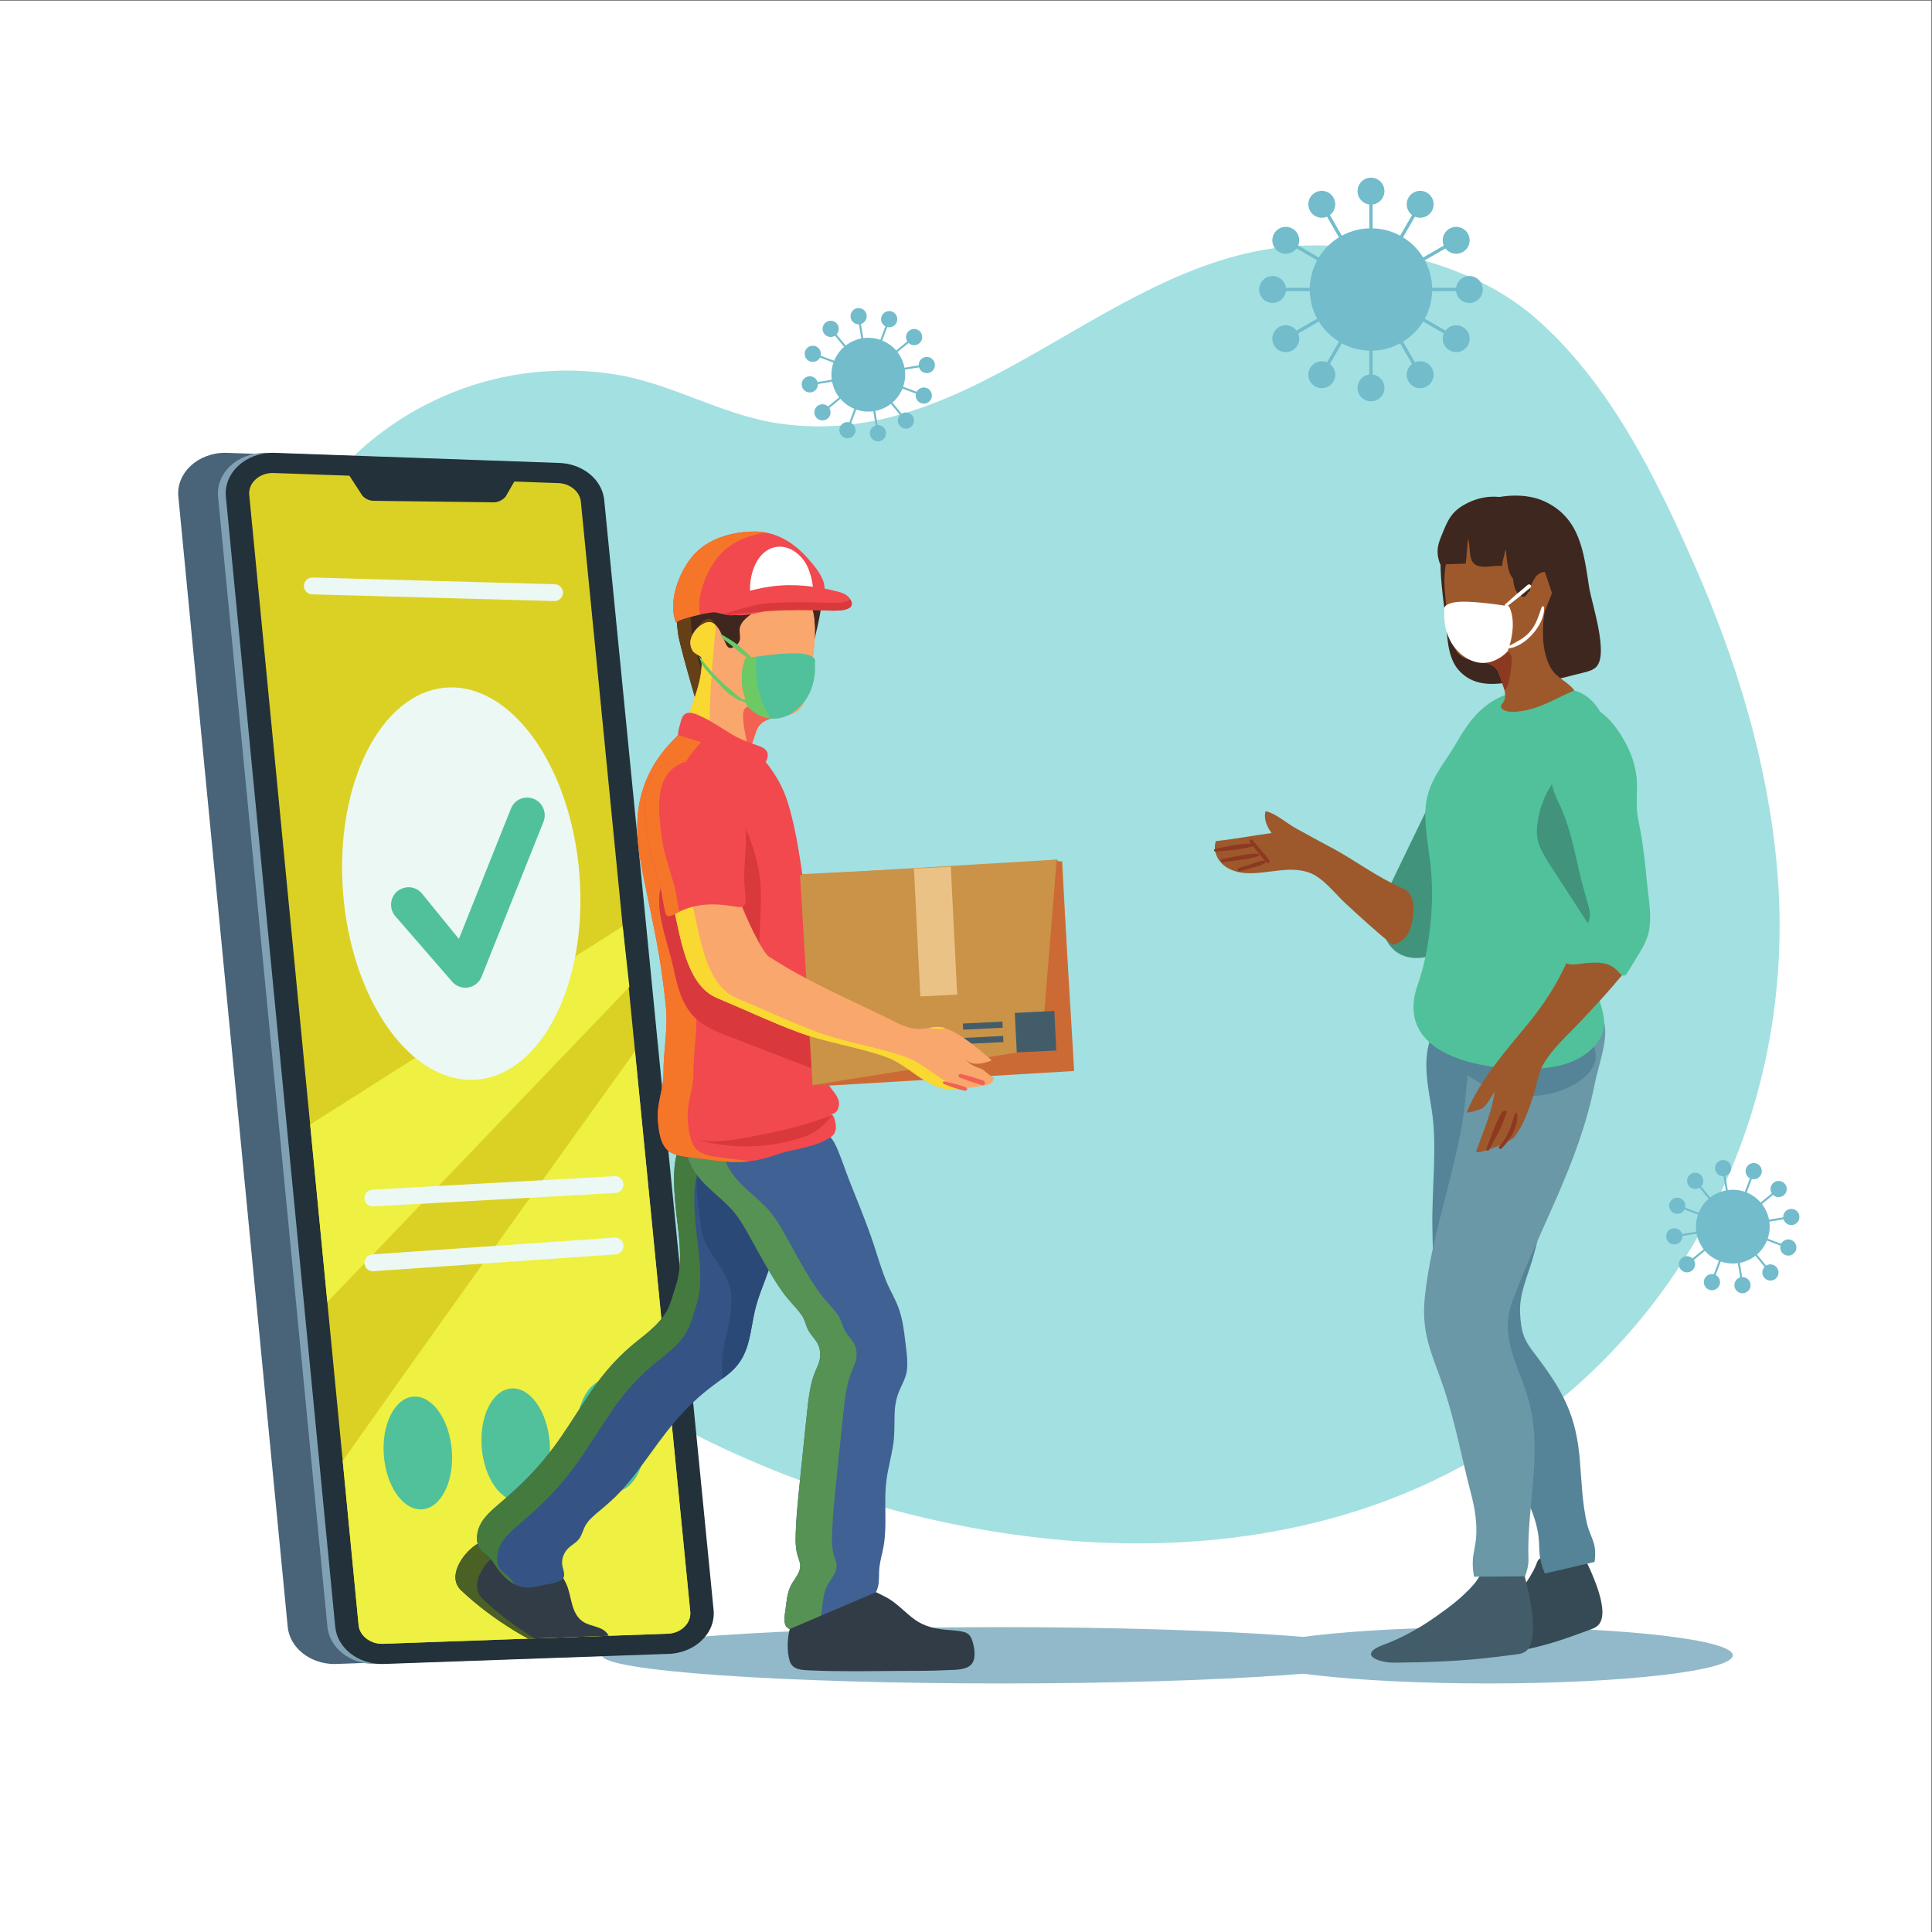 <?xml version="1.0" encoding="UTF-8" standalone="no"?>
<svg
   xmlns:dc="http://purl.org/dc/elements/1.1/"
   xmlns:cc="http://creativecommons.org/ns#"
   xmlns:rdf="http://www.w3.org/1999/02/22-rdf-syntax-ns#"
   xmlns:svg="http://www.w3.org/2000/svg"
   xmlns="http://www.w3.org/2000/svg"
   xmlns:sodipodi="http://sodipodi.sourceforge.net/DTD/sodipodi-0.dtd"
   xmlns:inkscape="http://www.inkscape.org/namespaces/inkscape"
   version="1.1"
   id="svg2"
   
  
   height="666.667"
   viewBox="0 0 666.667 666.667"
   sodipodi:docname="3802307.eps"><rect x="0" y="0" width="666.667" height="666.667" fill="#333333" stroke="none"/><defs
     id="defs6"><clipPath
       clipPathUnits="userSpaceOnUse"
       id="clipPath236"><path
         d="m 1770.76,789.16 c -11.76,-11.051 -27.79,-17.07 -45.12,-17.07 l -736.3,-26.121 c -31.613,0 -58.442,21.25 -61.055,48.41 L 887.18,1219.41 c 176.19,250.83 548.43,770.45 756.59,1060.65 L 1786.78,829.23 c 1.4,-14.89 -4.26,-29.089 -16.02,-40.07"
         id="path234" /></clipPath></defs><sodipodi:namedview
     pagecolor="#ffffff"
     bordercolor="#666666"
     borderopacity="1"
     objecttolerance="10"
     gridtolerance="10"
     guidetolerance="10"
     inkscape:pageopacity="0"
     inkscape:pageshadow="2"
     inkscape:window-width="640"
     inkscape:window-height="480"
     id="namedview4" /><g
     id="g10"
     inkscape:groupmode="layer"
     inkscape:label="ink_ext_XXXXXX"
     transform="matrix(1.333,0,0,-1.333,0,666.667)"><g
       id="g12"
       transform="scale(0.1)"><path
         d="M 0,0 H 5000 V 5000 H 0 Z"
         style="fill:#ffffff;fill-opacity:1;fill-rule:nonzero;stroke:none"
         id="path14" /><path
         d="m 2103.96,1157.2 c -90.7,32.21 -178.99,69.16 -263.91,110.28 -545.35,264.06 -988.835,754.17 -1154.835,1342.25 -139.746,495.06 -49.77,1161.14 488.735,1376.43 131.92,52.73 278.25,68.22 418.47,45.9 145.66,-23.18 273.83,-104.09 420.6,-126.49 518.77,-79.15 867.84,447.97 1370.78,460.21 196.18,4.78 432.91,-52.61 585.04,-182.78 195.75,-167.5 317.49,-416.75 419.27,-648.39 107.94,-245.72 186.95,-506.01 211.52,-774.06 C 4659.32,2109.33 4342.49,1496.11 3759.47,1192.67 3252.6,928.852 2629.51,970.52 2103.96,1157.2"
         style="fill:#a3e0e1;fill-opacity:1;fill-rule:nonzero;stroke:none"
         id="path16" /><path
         d="m 3707.38,4251.86 c 0,-87.48 -70.92,-158.41 -158.41,-158.41 -87.48,0 -158.39,70.93 -158.39,158.41 0,87.48 70.91,158.41 158.39,158.41 87.49,0 158.41,-70.93 158.41,-158.41"
         style="fill:#72bccc;fill-opacity:1;fill-rule:nonzero;stroke:none"
         id="path18" /><path
         d="m 3553.25,4251.86 h -8.54 v 254.68 h 8.54 v -254.68"
         style="fill:#72bccc;fill-opacity:1;fill-rule:nonzero;stroke:none"
         id="path20" /><path
         d="m 3583.78,4506.54 c 0,-19.22 -15.59,-34.8 -34.81,-34.8 -19.21,0 -34.79,15.58 -34.79,34.8 0,19.22 15.58,34.8 34.79,34.8 19.22,0 34.81,-15.58 34.81,-34.8"
         style="fill:#72bccc;fill-opacity:1;fill-rule:nonzero;stroke:none"
         id="path22" /><path
         d="m 3545.27,4249.72 -127.33,220.57 7.39,4.26 127.35,-220.55 -7.41,-4.28"
         style="fill:#72bccc;fill-opacity:1;fill-rule:nonzero;stroke:none"
         id="path24" /><path
         d="m 3451.78,4489.82 c 9.61,-16.64 3.9,-37.93 -12.75,-47.54 -16.64,-9.61 -37.93,-3.9 -47.54,12.74 -9.61,16.64 -3.9,37.93 12.75,47.54 16.64,9.61 37.93,3.9 47.54,-12.74"
         style="fill:#72bccc;fill-opacity:1;fill-rule:nonzero;stroke:none"
         id="path26" /><path
         d="m 3546.84,4248.16 -220.56,127.34 4.28,7.39 220.55,-127.33 -4.27,-7.4"
         style="fill:#72bccc;fill-opacity:1;fill-rule:nonzero;stroke:none"
         id="path28" /><path
         d="m 3345.82,4409.34 c 16.64,-9.61 22.34,-30.9 12.73,-47.54 -9.6,-16.64 -30.89,-22.35 -47.53,-12.74 -16.64,9.61 -22.35,30.9 -12.74,47.54 9.61,16.64 30.89,22.35 47.54,12.74"
         style="fill:#72bccc;fill-opacity:1;fill-rule:nonzero;stroke:none"
         id="path30" /><path
         d="M 3548.97,4247.58 H 3294.3 v 8.55 h 254.67 v -8.55"
         style="fill:#72bccc;fill-opacity:1;fill-rule:nonzero;stroke:none"
         id="path32" /><path
         d="m 3294.3,4286.66 c 19.22,0 34.79,-15.58 34.79,-34.8 0,-19.22 -15.57,-34.8 -34.79,-34.8 -19.22,0 -34.81,15.58 -34.81,34.8 0,19.22 15.59,34.8 34.81,34.8"
         style="fill:#72bccc;fill-opacity:1;fill-rule:nonzero;stroke:none"
         id="path34" /><path
         d="m 3330.56,4120.82 -4.28,7.4 220.56,127.34 4.27,-7.4 -220.55,-127.34"
         style="fill:#72bccc;fill-opacity:1;fill-rule:nonzero;stroke:none"
         id="path36" /><path
         d="m 3311.02,4154.66 c 16.64,9.61 37.93,3.9 47.53,-12.74 9.61,-16.65 3.91,-37.93 -12.73,-47.54 -16.65,-9.61 -37.93,-3.91 -47.54,12.74 -9.61,16.65 -3.9,37.92 12.74,47.54"
         style="fill:#72bccc;fill-opacity:1;fill-rule:nonzero;stroke:none"
         id="path38" /><path
         d="m 3425.33,4029.16 -7.39,4.27 127.33,220.57 7.41,-4.28 -127.35,-220.56"
         style="fill:#72bccc;fill-opacity:1;fill-rule:nonzero;stroke:none"
         id="path40" /><path
         d="m 3391.49,4048.7 c 9.61,16.64 30.9,22.35 47.54,12.74 16.65,-9.61 22.36,-30.9 12.75,-47.55 -9.61,-16.63 -30.9,-22.34 -47.54,-12.73 -16.65,9.61 -22.36,30.89 -12.75,47.54"
         style="fill:#72bccc;fill-opacity:1;fill-rule:nonzero;stroke:none"
         id="path42" /><path
         d="m 3553.25,3997.18 h -8.54 v 254.68 h 8.54 v -254.68"
         style="fill:#72bccc;fill-opacity:1;fill-rule:nonzero;stroke:none"
         id="path44" /><path
         d="m 3514.18,3997.18 c 0,19.21 15.58,34.8 34.79,34.8 19.22,0 34.81,-15.59 34.81,-34.8 0,-19.22 -15.59,-34.8 -34.81,-34.8 -19.21,0 -34.79,15.58 -34.79,34.8"
         style="fill:#72bccc;fill-opacity:1;fill-rule:nonzero;stroke:none"
         id="path46" /><path
         d="m 3672.62,4029.16 -127.35,220.56 7.41,4.28 127.34,-220.57 -7.4,-4.27"
         style="fill:#72bccc;fill-opacity:1;fill-rule:nonzero;stroke:none"
         id="path48" /><path
         d="m 3646.18,4013.89 c -9.61,16.65 -3.9,37.94 12.74,47.55 16.64,9.61 37.93,3.9 47.54,-12.74 9.6,-16.65 3.9,-37.93 -12.74,-47.54 -16.65,-9.61 -37.93,-3.9 -47.54,12.73"
         style="fill:#72bccc;fill-opacity:1;fill-rule:nonzero;stroke:none"
         id="path50" /><path
         d="m 3767.4,4120.82 -220.56,127.34 4.27,7.4 220.56,-127.34 -4.27,-7.4"
         style="fill:#72bccc;fill-opacity:1;fill-rule:nonzero;stroke:none"
         id="path52" /><path
         d="m 3752.14,4094.38 c -16.65,9.61 -22.35,30.89 -12.75,47.54 9.61,16.64 30.9,22.35 47.54,12.74 16.65,-9.62 22.36,-30.89 12.75,-47.54 -9.61,-16.65 -30.9,-22.35 -47.54,-12.74"
         style="fill:#72bccc;fill-opacity:1;fill-rule:nonzero;stroke:none"
         id="path54" /><path
         d="m 3803.65,4247.58 h -254.68 v 8.55 h 254.68 v -8.55"
         style="fill:#72bccc;fill-opacity:1;fill-rule:nonzero;stroke:none"
         id="path56" /><path
         d="m 3803.66,4217.06 c -19.23,0 -34.8,15.58 -34.8,34.8 0,19.22 15.57,34.8 34.8,34.8 19.22,0 34.8,-15.58 34.8,-34.8 0,-19.22 -15.58,-34.8 -34.8,-34.8"
         style="fill:#72bccc;fill-opacity:1;fill-rule:nonzero;stroke:none"
         id="path58" /><path
         d="m 3551.11,4248.16 -4.27,7.4 220.56,127.33 4.27,-7.39 -220.56,-127.34"
         style="fill:#72bccc;fill-opacity:1;fill-rule:nonzero;stroke:none"
         id="path60" /><path
         d="m 3786.93,4349.06 c -16.64,-9.61 -37.93,-3.9 -47.54,12.74 -9.6,16.64 -3.9,37.93 12.75,47.54 16.64,9.61 37.93,3.9 47.54,-12.74 9.61,-16.64 3.9,-37.93 -12.75,-47.54"
         style="fill:#72bccc;fill-opacity:1;fill-rule:nonzero;stroke:none"
         id="path62" /><path
         d="m 3552.68,4249.72 -7.41,4.28 127.35,220.55 7.4,-4.26 -127.34,-220.57"
         style="fill:#72bccc;fill-opacity:1;fill-rule:nonzero;stroke:none"
         id="path64" /><path
         d="m 3706.46,4455.02 c -9.61,-16.64 -30.9,-22.35 -47.54,-12.74 -16.64,9.61 -22.35,30.9 -12.74,47.54 9.61,16.64 30.89,22.35 47.54,12.74 16.64,-9.61 22.34,-30.9 12.74,-47.54"
         style="fill:#72bccc;fill-opacity:1;fill-rule:nonzero;stroke:none"
         id="path66" /><path
         d="m 4574.99,1792.29 c -18.56,-49.36 -73.63,-74.32 -122.99,-55.75 -49.36,18.57 -74.32,73.64 -55.75,122.99 18.57,49.37 73.64,74.32 123,55.75 49.35,-18.57 74.31,-73.64 55.74,-122.99"
         style="fill:#72bccc;fill-opacity:1;fill-rule:nonzero;stroke:none"
         id="path68" /><path
         d="m 4488.03,1825 -4.82,1.82 54.07,143.69 4.81,-1.82 -54.06,-143.69"
         style="fill:#72bccc;fill-opacity:1;fill-rule:nonzero;stroke:none"
         id="path70" /><path
         d="m 4559.32,1962.22 c -4.09,-10.85 -16.18,-16.33 -27.03,-12.25 -10.83,4.07 -16.32,16.17 -12.24,27.02 4.08,10.84 16.18,16.33 27.02,12.25 10.84,-4.08 16.33,-16.18 12.25,-27.02"
         style="fill:#72bccc;fill-opacity:1;fill-rule:nonzero;stroke:none"
         id="path72" /><path
         d="m 4483.08,1825.49 -25.02,151.47 5.07,0.84 25.03,-151.47 -5.08,-0.84"
         style="fill:#72bccc;fill-opacity:1;fill-rule:nonzero;stroke:none"
         id="path74" /><path
         d="m 4481.29,1980.8 c 1.89,-11.43 -5.84,-22.23 -17.28,-24.12 -11.42,-1.89 -22.22,5.85 -24.11,17.28 -1.89,11.43 5.84,22.23 17.28,24.12 11.42,1.89 22.22,-5.84 24.11,-17.28"
         style="fill:#72bccc;fill-opacity:1;fill-rule:nonzero;stroke:none"
         id="path76" /><path
         d="m 4483.63,1824.28 -97.41,118.66 3.99,3.27 97.41,-118.66 -3.99,-3.27"
         style="fill:#72bccc;fill-opacity:1;fill-rule:nonzero;stroke:none"
         id="path78" /><path
         d="m 4404.42,1957.88 c 7.36,-8.95 6.06,-22.17 -2.9,-29.52 -8.95,-7.35 -22.17,-6.06 -29.52,2.9 -7.35,8.95 -6.05,22.18 2.9,29.53 8.96,7.35 22.18,6.05 29.52,-2.91"
         style="fill:#72bccc;fill-opacity:1;fill-rule:nonzero;stroke:none"
         id="path80" /><path
         d="m 4484.72,1823.5 -143.69,54.06 1.81,4.82 143.69,-54.06 -1.81,-4.82"
         style="fill:#72bccc;fill-opacity:1;fill-rule:nonzero;stroke:none"
         id="path82" /><path
         d="m 4349.32,1899.61 c 10.85,-4.08 16.32,-16.18 12.24,-27.02 -4.07,-10.85 -16.17,-16.33 -27.02,-12.25 -10.84,4.07 -16.32,16.17 -12.25,27.02 4.09,10.84 16.19,16.32 27.03,12.25"
         style="fill:#72bccc;fill-opacity:1;fill-rule:nonzero;stroke:none"
         id="path84" /><path
         d="m 4334.57,1798.34 -0.84,5.09 151.48,25.02 0.83,-5.08 -151.47,-25.03"
         style="fill:#72bccc;fill-opacity:1;fill-rule:nonzero;stroke:none"
         id="path86" /><path
         d="m 4330.73,1821.58 c 11.43,1.89 22.23,-5.85 24.12,-17.27 1.89,-11.44 -5.85,-22.24 -17.28,-24.12 -11.43,-1.89 -22.23,5.85 -24.11,17.27 -1.9,11.44 5.85,22.23 17.27,24.12"
         style="fill:#72bccc;fill-opacity:1;fill-rule:nonzero;stroke:none"
         id="path88" /><path
         d="m 4368.59,1726.51 -3.27,3.98 118.66,97.41 3.28,-3.98 -118.67,-97.41"
         style="fill:#72bccc;fill-opacity:1;fill-rule:nonzero;stroke:none"
         id="path90" /><path
         d="m 4353.65,1744.72 c 8.96,7.35 22.17,6.04 29.52,-2.91 7.36,-8.95 6.06,-22.17 -2.9,-29.52 -8.95,-7.36 -22.17,-6.05 -29.53,2.91 -7.34,8.95 -6.04,22.16 2.91,29.52"
         style="fill:#72bccc;fill-opacity:1;fill-rule:nonzero;stroke:none"
         id="path92" /><path
         d="m 4433.97,1681.31 -4.82,1.81 54.06,143.7 4.82,-1.82 -54.06,-143.69"
         style="fill:#72bccc;fill-opacity:1;fill-rule:nonzero;stroke:none"
         id="path94" /><path
         d="m 4411.92,1689.61 c 4.09,10.84 16.19,16.33 27.03,12.25 10.84,-4.09 16.32,-16.19 12.24,-27.03 -4.07,-10.84 -16.17,-16.32 -27.02,-12.24 -10.84,4.08 -16.32,16.17 -12.25,27.02"
         style="fill:#72bccc;fill-opacity:1;fill-rule:nonzero;stroke:none"
         id="path96" /><path
         d="m 4508.11,1674.02 -25.03,151.47 5.08,0.84 25.03,-151.47 -5.08,-0.84"
         style="fill:#72bccc;fill-opacity:1;fill-rule:nonzero;stroke:none"
         id="path98" /><path
         d="m 4489.95,1671.03 c -1.88,11.42 5.85,22.22 17.28,24.11 11.43,1.88 22.23,-5.85 24.12,-17.28 1.88,-11.43 -5.85,-22.23 -17.28,-24.12 -11.43,-1.88 -22.22,5.85 -24.12,17.29"
         style="fill:#72bccc;fill-opacity:1;fill-rule:nonzero;stroke:none"
         id="path100" /><path
         d="m 4581.04,1705.62 -97.41,118.66 3.99,3.27 97.4,-118.67 -3.98,-3.26"
         style="fill:#72bccc;fill-opacity:1;fill-rule:nonzero;stroke:none"
         id="path102" /><path
         d="m 4566.82,1693.94 c -7.36,8.95 -6.06,22.17 2.91,29.52 8.94,7.35 22.16,6.05 29.52,-2.9 7.35,-8.96 6.04,-22.17 -2.91,-29.52 -8.96,-7.36 -22.17,-6.06 -29.52,2.9"
         style="fill:#72bccc;fill-opacity:1;fill-rule:nonzero;stroke:none"
         id="path104" /><path
         d="m 4628.41,1769.43 -143.69,54.07 1.81,4.82 143.68,-54.06 -1.8,-4.83"
         style="fill:#72bccc;fill-opacity:1;fill-rule:nonzero;stroke:none"
         id="path106" /><path
         d="m 4621.92,1752.22 c -10.84,4.08 -16.32,16.17 -12.24,27.02 4.08,10.84 16.18,16.33 27.02,12.24 10.84,-4.08 16.33,-16.18 12.25,-27.02 -4.09,-10.84 -16.18,-16.33 -27.03,-12.24"
         style="fill:#72bccc;fill-opacity:1;fill-rule:nonzero;stroke:none"
         id="path108" /><path
         d="m 4486.04,1823.37 -0.83,5.08 151.46,25.03 0.84,-5.08 -151.47,-25.03"
         style="fill:#72bccc;fill-opacity:1;fill-rule:nonzero;stroke:none"
         id="path110" /><path
         d="m 4640.52,1830.24 c -11.44,-1.89 -22.24,5.84 -24.12,17.28 -1.9,11.43 5.85,22.23 17.27,24.11 11.44,1.9 22.23,-5.84 24.12,-17.27 1.89,-11.43 -5.85,-22.23 -17.27,-24.12"
         style="fill:#72bccc;fill-opacity:1;fill-rule:nonzero;stroke:none"
         id="path112" /><path
         d="m 4487.26,1823.92 -3.28,3.98 118.68,97.41 3.26,-3.98 -118.66,-97.41"
         style="fill:#72bccc;fill-opacity:1;fill-rule:nonzero;stroke:none"
         id="path114" /><path
         d="m 4617.6,1907.11 c -8.96,-7.35 -22.18,-6.06 -29.52,2.9 -7.36,8.95 -6.06,22.18 2.9,29.52 8.95,7.35 22.16,6.06 29.52,-2.9 7.35,-8.95 6.05,-22.18 -2.9,-29.52"
         style="fill:#72bccc;fill-opacity:1;fill-rule:nonzero;stroke:none"
         id="path116" /><path
         d="m 2337.08,3997.68 c -18.57,-49.36 -73.64,-74.32 -123,-55.75 -49.35,18.57 -74.31,73.64 -55.74,122.99 18.57,49.36 73.63,74.32 122.99,55.75 49.36,-18.57 74.32,-73.64 55.75,-122.99"
         style="fill:#72bccc;fill-opacity:1;fill-rule:nonzero;stroke:none"
         id="path118" /><path
         d="m 2250.12,4030.39 -4.82,1.82 54.06,143.68 4.82,-1.81 -54.06,-143.69"
         style="fill:#72bccc;fill-opacity:1;fill-rule:nonzero;stroke:none"
         id="path120" /><path
         d="m 2321.4,4167.6 c -4.08,-10.84 -16.17,-16.33 -27.02,-12.24 -10.84,4.07 -16.32,16.18 -12.25,27.02 4.09,10.84 16.19,16.32 27.03,12.25 10.84,-4.09 16.32,-16.18 12.24,-27.03"
         style="fill:#72bccc;fill-opacity:1;fill-rule:nonzero;stroke:none"
         id="path122" /><path
         d="m 2245.17,4030.88 -25.03,151.47 5.08,0.84 25.03,-151.47 -5.08,-0.84"
         style="fill:#72bccc;fill-opacity:1;fill-rule:nonzero;stroke:none"
         id="path124" /><path
         d="m 2243.38,4186.19 c 1.89,-11.43 -5.85,-22.23 -17.28,-24.12 -11.43,-1.88 -22.23,5.85 -24.12,17.28 -1.88,11.43 5.85,22.23 17.28,24.12 11.43,1.89 22.23,-5.85 24.12,-17.28"
         style="fill:#72bccc;fill-opacity:1;fill-rule:nonzero;stroke:none"
         id="path126" /><path
         d="m 2245.72,4029.66 -97.41,118.66 3.98,3.28 97.41,-118.67 -3.98,-3.27"
         style="fill:#72bccc;fill-opacity:1;fill-rule:nonzero;stroke:none"
         id="path128" /><path
         d="m 2166.51,4163.27 c 7.36,-8.95 6.05,-22.17 -2.9,-29.52 -8.96,-7.36 -22.17,-6.05 -29.52,2.9 -7.36,8.96 -6.06,22.17 2.9,29.53 8.95,7.34 22.18,6.05 29.52,-2.91"
         style="fill:#72bccc;fill-opacity:1;fill-rule:nonzero;stroke:none"
         id="path130" /><path
         d="m 2246.8,4028.89 -143.69,54.06 1.82,4.82 143.68,-54.06 -1.81,-4.82"
         style="fill:#72bccc;fill-opacity:1;fill-rule:nonzero;stroke:none"
         id="path132" /><path
         d="m 2111.41,4105 c 10.84,-4.09 16.32,-16.18 12.24,-27.03 -4.07,-10.84 -16.17,-16.33 -27.02,-12.24 -10.84,4.07 -16.33,16.17 -12.25,27.02 4.08,10.84 16.18,16.32 27.03,12.25"
         style="fill:#72bccc;fill-opacity:1;fill-rule:nonzero;stroke:none"
         id="path134" /><path
         d="m 2096.66,4003.73 -0.84,5.08 151.47,25.03 0.84,-5.09 -151.47,-25.02"
         style="fill:#72bccc;fill-opacity:1;fill-rule:nonzero;stroke:none"
         id="path136" /><path
         d="m 2092.82,4026.97 c 11.43,1.89 22.23,-5.84 24.11,-17.28 1.89,-11.43 -5.84,-22.23 -17.27,-24.11 -11.43,-1.89 -22.23,5.84 -24.12,17.27 -1.89,11.43 5.85,22.23 17.28,24.12"
         style="fill:#72bccc;fill-opacity:1;fill-rule:nonzero;stroke:none"
         id="path138" /><path
         d="m 2130.68,3931.9 -3.27,3.98 118.66,97.41 3.28,-3.98 -118.67,-97.41"
         style="fill:#72bccc;fill-opacity:1;fill-rule:nonzero;stroke:none"
         id="path140" /><path
         d="m 2115.74,3950.1 c 8.95,7.36 22.17,6.05 29.52,-2.9 7.35,-8.96 6.05,-22.18 -2.91,-29.52 -8.95,-7.36 -22.17,-6.05 -29.52,2.9 -7.35,8.96 -6.05,22.17 2.91,29.52"
         style="fill:#72bccc;fill-opacity:1;fill-rule:nonzero;stroke:none"
         id="path142" /><path
         d="m 2196.06,3886.7 -4.82,1.82 54.06,143.69 4.82,-1.82 -54.06,-143.69"
         style="fill:#72bccc;fill-opacity:1;fill-rule:nonzero;stroke:none"
         id="path144" /><path
         d="m 2174.01,3895 c 4.09,10.84 16.18,16.32 27.03,12.24 10.84,-4.08 16.32,-16.18 12.24,-27.02 -4.08,-10.84 -16.18,-16.33 -27.02,-12.25 -10.84,4.08 -16.32,16.18 -12.25,27.03"
         style="fill:#72bccc;fill-opacity:1;fill-rule:nonzero;stroke:none"
         id="path146" /><path
         d="m 2270.2,3879.41 -25.03,151.47 5.08,0.84 25.03,-151.47 -5.08,-0.84"
         style="fill:#72bccc;fill-opacity:1;fill-rule:nonzero;stroke:none"
         id="path148" /><path
         d="m 2252.04,3876.41 c -1.89,11.43 5.85,22.23 17.28,24.12 11.43,1.88 22.22,-5.85 24.11,-17.28 1.89,-11.43 -5.84,-22.23 -17.27,-24.12 -11.43,-1.89 -22.23,5.85 -24.12,17.28"
         style="fill:#72bccc;fill-opacity:1;fill-rule:nonzero;stroke:none"
         id="path150" /><path
         d="m 2343.13,3911 -97.41,118.66 3.98,3.27 97.41,-118.66 -3.98,-3.27"
         style="fill:#72bccc;fill-opacity:1;fill-rule:nonzero;stroke:none"
         id="path152" /><path
         d="m 2328.91,3899.33 c -7.36,8.95 -6.06,22.17 2.9,29.52 8.95,7.35 22.17,6.05 29.52,-2.91 7.35,-8.95 6.05,-22.17 -2.9,-29.52 -8.96,-7.35 -22.18,-6.05 -29.52,2.91"
         style="fill:#72bccc;fill-opacity:1;fill-rule:nonzero;stroke:none"
         id="path154" /><path
         d="m 2390.49,3974.82 -143.69,54.07 1.81,4.82 143.69,-54.06 -1.81,-4.83"
         style="fill:#72bccc;fill-opacity:1;fill-rule:nonzero;stroke:none"
         id="path156" /><path
         d="m 2384.01,3957.6 c -10.84,4.08 -16.32,16.18 -12.24,27.02 4.07,10.85 16.17,16.33 27.02,12.25 10.84,-4.08 16.32,-16.18 12.25,-27.02 -4.09,-10.84 -16.18,-16.32 -27.03,-12.25"
         style="fill:#72bccc;fill-opacity:1;fill-rule:nonzero;stroke:none"
         id="path158" /><path
         d="m 2248.13,4028.75 -0.84,5.09 151.47,25.03 0.84,-5.08 -151.47,-25.04"
         style="fill:#72bccc;fill-opacity:1;fill-rule:nonzero;stroke:none"
         id="path160" /><path
         d="m 2402.6,4035.63 c -11.43,-1.89 -22.23,5.85 -24.12,17.28 -1.89,11.43 5.85,22.23 17.28,24.11 11.43,1.89 22.23,-5.84 24.12,-17.27 1.89,-11.43 -5.85,-22.23 -17.28,-24.12"
         style="fill:#72bccc;fill-opacity:1;fill-rule:nonzero;stroke:none"
         id="path162" /><path
         d="m 2249.35,4029.31 -3.28,3.98 118.67,97.41 3.27,-3.98 -118.66,-97.41"
         style="fill:#72bccc;fill-opacity:1;fill-rule:nonzero;stroke:none"
         id="path164" /><path
         d="m 2379.68,4112.5 c -8.95,-7.36 -22.17,-6.06 -29.52,2.9 -7.35,8.95 -6.05,22.17 2.9,29.52 8.96,7.35 22.17,6.05 29.53,-2.9 7.35,-8.96 6.05,-22.18 -2.91,-29.52"
         style="fill:#72bccc;fill-opacity:1;fill-rule:nonzero;stroke:none"
         id="path166" /><path
         d="m 3625.34,716.27 c 0,-40.239 -462.68,-72.872 -1033.45,-72.872 -570.76,0 -1033.45,32.633 -1033.45,72.872 0,40.25 462.69,72.878 1033.45,72.878 570.77,0 1033.45,-32.628 1033.45,-72.878"
         style="fill:#92b9c9;fill-opacity:1;fill-rule:nonzero;stroke:none"
         id="path168" /><path
         d="m 4485.63,716.27 c 0,-40.239 -283.44,-72.872 -633.07,-72.872 -349.64,0 -633.07,32.633 -633.07,72.872 0,40.25 283.43,72.878 633.07,72.878 349.63,0 633.07,-32.628 633.07,-72.878"
         style="fill:#92b9c9;fill-opacity:1;fill-rule:nonzero;stroke:none"
         id="path170" /><path
         d="M 1602.63,719.832 866.328,693.711 c -63.433,0 -116.277,41.871 -121.547,96.301 L 461.68,3715.39 c -5.926,61.23 50.191,113.75 121.547,113.75 l 736.303,-26.13 c 63.43,0 116.28,-41.87 121.54,-96.31 l 283.1,-2873.118 c 5.93,-61.23 -50.19,-113.75 -121.54,-113.75"
         style="fill:#496378;fill-opacity:1;fill-rule:nonzero;stroke:none"
         id="path172" /><path
         d="M 1705.44,719.832 969.141,693.711 c -63.434,0 -116.274,41.871 -121.543,96.301 L 564.496,3715.39 c -5.926,61.23 50.188,113.75 121.543,113.75 l 736.301,-26.13 c 63.44,0 116.28,-41.87 121.55,-96.31 l 283.1,-2873.118 c 5.93,-61.23 -50.19,-113.75 -121.55,-113.75"
         style="fill:#80a1b4;fill-opacity:1;fill-rule:nonzero;stroke:none"
         id="path174" /><path
         d="M 1725.67,719.832 989.371,693.711 c -63.433,0 -116.281,41.871 -121.543,96.301 L 584.723,3715.39 c -5.922,61.23 50.187,113.75 121.547,113.75 l 736.3,-26.13 c 63.44,0 116.28,-41.87 121.55,-96.31 l 283.1,-2873.118 c 5.92,-61.23 -50.19,-113.75 -121.55,-113.75"
         style="fill:#23313a;fill-opacity:1;fill-rule:nonzero;stroke:none"
         id="path176" /><path
         d="m 1770.76,789.16 c -11.76,-11.051 -27.79,-17.07 -45.12,-17.07 l -736.3,-26.121 c -31.613,0 -58.442,21.25 -61.055,48.41 L 887.18,1219.41 645.227,3719.75 c -1.481,14.89 4.179,29.09 15.933,40.06 11.762,11.06 27.785,17.07 45.117,17.07 l 736.303,-26.13 c 31.62,0 58.45,-21.25 61.06,-48.42 L 1643.77,2280.06 1786.78,829.23 c 1.4,-14.89 -4.26,-29.089 -16.02,-40.07"
         style="fill:#dbd125;fill-opacity:1;fill-rule:nonzero;stroke:none"
         id="path178" /><path
         d="m 1629.31,2446.74 -781.927,-816.09 -44.473,459.57 809.01,513.11 17.39,-156.59"
         style="fill:#eef042;fill-opacity:1;fill-rule:nonzero;stroke:none"
         id="path180" /><path
         d="m 1770.76,789.16 c -11.76,-11.051 -27.79,-17.07 -45.12,-17.07 l -736.3,-26.121 c -31.613,0 -58.442,21.25 -61.055,48.41 L 887.18,1219.41 c 176.19,250.83 548.43,770.45 756.59,1060.65 L 1786.78,829.23 c 1.4,-14.89 -4.26,-29.089 -16.02,-40.07"
         style="fill:#eef042;fill-opacity:1;fill-rule:nonzero;stroke:none"
         id="path182" /><path
         d="m 899.945,3776.88 38.157,-58.89 c 7.613,-8.27 18.293,-13.04 29.535,-13.18 l 309.253,-3.87 c 12.53,-0.16 24.43,5.44 32.3,15.19 l 34.94,60.75 H 899.945"
         style="fill:#23313a;fill-opacity:1;fill-rule:nonzero;stroke:none"
         id="path184" /><path
         d="m 1169.56,1247.03 c 6.46,-80.54 -27.67,-148.98 -76.23,-152.88 -48.56,-3.9 -93.17,58.23 -99.635,138.77 -6.465,80.54 27.665,148.98 76.235,152.88 48.56,3.9 93.17,-58.23 99.63,-138.77"
         style="fill:#50c19a;fill-opacity:1;fill-rule:nonzero;stroke:none"
         id="path186" /><path
         d="m 1422.89,1268.25 c 6.46,-80.54 -27.66,-148.98 -76.22,-152.88 -48.57,-3.9 -93.17,58.23 -99.64,138.77 -6.46,80.54 27.67,148.99 76.23,152.88 48.57,3.9 93.17,-58.23 99.63,-138.77"
         style="fill:#50c19a;fill-opacity:1;fill-rule:nonzero;stroke:none"
         id="path188" /><path
         d="m 1669.38,1292.27 c 6.46,-80.54 -27.67,-149 -76.23,-152.9 -48.56,-3.89 -93.17,58.25 -99.63,138.78 -6.46,80.54 27.67,148.99 76.23,152.89 48.56,3.89 93.17,-58.24 99.63,-138.77"
         style="fill:#50c19a;fill-opacity:1;fill-rule:nonzero;stroke:none"
         id="path190" /><path
         d="m 1499.91,2738.02 c 22.13,-280.17 -96.89,-518.12 -265.83,-531.46 -168.94,-13.34 -323.826,202.98 -345.951,483.16 -22.121,280.17 96.894,518.12 265.831,531.46 168.94,13.34 323.83,-202.98 345.95,-483.16"
         style="fill:#ecf8f4;fill-opacity:1;fill-rule:nonzero;stroke:none"
         id="path192" /><path
         d="m 1023.37,2629.63 147.1,-169.58 c 22.18,-25.57 63.56,-18.59 76.13,12.85 l 160.28,401.06 c 4.41,11.03 4.3,23.35 -0.3,34.3 l -0.26,0.63 c -15.68,37.27 -68.66,36.79 -83.66,-0.76 l -134.75,-337.41 -95.33,117.08 c -25.8,31.68 -77.05,15.6 -80.14,-25.14 -0.91,-12.03 3.03,-23.92 10.93,-33.03"
         style="fill:#50c19a;fill-opacity:1;fill-rule:nonzero;stroke:none"
         id="path194" /><path
         d="m 965.102,1878.2 c -11.469,0 -21.075,8.98 -21.719,20.57 -0.664,12.01 8.531,22.28 20.535,22.95 l 627.092,34.83 c 11.96,0.79 22.28,-8.51 22.94,-20.52 0.67,-12.02 -8.53,-22.29 -20.53,-22.95 l -627.088,-34.84 -1.23,-0.04"
         style="fill:#ecf8f4;fill-opacity:1;fill-rule:nonzero;stroke:none"
         id="path196" /><path
         d="m 1435.6,3445.32 -0.62,0.01 -627.089,17.42 c -12.024,0.34 -21.5,10.35 -21.161,22.37 0.336,12.01 10.422,21.37 22.368,21.16 l 627.092,-17.42 c 12.02,-0.34 21.49,-10.35 21.16,-22.37 -0.33,-11.82 -10.02,-21.17 -21.75,-21.17"
         style="fill:#ecf8f4;fill-opacity:1;fill-rule:nonzero;stroke:none"
         id="path198" /><path
         d="m 965.102,1710.52 c -11.336,0 -20.899,8.79 -21.7,20.27 -0.836,11.99 8.219,22.39 20.215,23.22 l 627.083,43.56 c 12.08,0.78 22.4,-8.23 23.24,-20.23 0.83,-11.99 -8.22,-22.39 -20.22,-23.22 l -627.083,-43.54 -1.535,-0.06"
         style="fill:#ecf8f4;fill-opacity:1;fill-rule:nonzero;stroke:none"
         id="path200" /><path
         d="m 1798.72,3196.92 c 0,0 -41.03,141.09 -43.4,163.92 -2.38,22.81 -15.2,96.85 21.7,118.62 36.89,21.78 15.11,87.09 54.31,100.16 42.95,14.31 96.5,11.82 140.98,10.32 55.13,-1.85 126.37,-27.09 149.76,-83.26 17.29,-41.51 -3.94,-116.76 -13.33,-159.77 l -310.02,-149.99"
         style="fill:#3e271f;fill-opacity:1;fill-rule:nonzero;stroke:none"
         id="path202" /><path
         d="m 1798.72,3196.92 c 0,0 -41.03,141.09 -43.4,163.92 -0.03,0.26 -0.06,0.54 -0.09,0.82 -0.73,6.7 -2.22,17.31 -3.16,29.56 1.68,1.45 4.62,3.02 8.47,4.62 6.85,2.86 16.58,5.86 27.15,8.65 0.55,-18.23 3.04,-34.8 3.96,-43.65 0.1,-0.9 0.25,-1.98 0.46,-3.22 -2.91,-5.77 -4.74,-11.86 -5.01,-17.88 -0.03,-0.66 -0.04,-1.32 -0.04,-1.97 0.02,-8.68 2.72,-17.18 8.16,-24.06 0.07,-0.09 0.16,-0.18 0.26,-0.29 v 0 c 1.23,-1.22 4.9,-3.74 8.74,-6.22 3.52,-13.24 7.41,-27.49 11.22,-41.2 -2.39,-22.39 -9.04,-46.01 -16.7,-69.07 l -0.02,-0.01"
         style="fill:#654016;fill-opacity:1;fill-rule:nonzero;stroke:none"
         id="path204" /><path
         d="m 2085.96,3199.13 c -4.35,-19.86 -12.58,-31.84 -23.04,-39.36 -33.83,-24.68 -90,-3.06 -105.85,-53.23 -3.41,-10.93 -10.35,-25.97 -13.64,-40.77 -2.7,-11.87 -2.93,-23.73 2.82,-32.9 2.7,-4.23 7.76,-8.58 6.58,-14.1 -1.17,-5.41 -7.75,-8.57 -12.45,-10.34 -9.64,-3.52 -20.68,-3.17 -30.79,-2.35 -43.82,3.35 -129.19,23.51 -141.08,75.55 -3.18,13.91 0.95,28.34 5.05,42.02 15.53,51.82 49.81,122.26 41.57,176.98 0.05,-0.36 -17.96,10.62 -19.91,13.08 -5.85,7.4 -8.54,16.68 -8.12,26.03 0.88,19.67 18.37,39.96 35.85,48.16 31.56,14.81 43.89,-27.16 54.22,-49.54 3.64,-7.88 7.99,-17.86 18.09,-13.75 11.52,4.58 21.03,13.75 20.56,26.44 -0.35,9.98 -3.05,19.74 0.59,29.49 8.69,22.56 36.19,33.13 50.88,51.11 10.92,13.39 10.34,25.38 10.81,41.24 0.35,11.87 13.39,16.33 22.91,19.98 17.62,6.69 48.17,17.62 66.15,6.1 11.39,-7.4 15.27,-23.61 19.85,-35.48 5.17,-13.63 12.22,-26.55 16.22,-40.54 16.57,-59.8 -4.23,-164.49 -17.27,-223.82"
         style="fill:#f9a76c;fill-opacity:1;fill-rule:nonzero;stroke:none"
         id="path206" /><path
         d="m 1815.12,3300.62 c -0.21,0 -3.19,1.75 -6.8,3.99 v 0 c 3.61,-2.24 6.59,-3.99 6.8,-3.99 v 0 m -6.84,4.01 c -1.31,0.81 -2.69,1.69 -4.06,2.57 v 0 c 1.37,-0.88 2.75,-1.75 4.06,-2.57 v 0"
         style="fill:#654016;fill-opacity:1;fill-rule:nonzero;stroke:none"
         id="path208" /><path
         d="m 1804.22,3307.2 c -3.84,2.48 -7.51,5 -8.74,6.22 1.23,-1.22 4.9,-3.74 8.74,-6.22 v 0"
         style="fill:#a7651b;fill-opacity:1;fill-rule:nonzero;stroke:none"
         id="path210" /><path
         d="m 1815.12,3300.62 c 0,0 0.01,0 0.01,0.01 0,-0.01 -0.01,-0.01 -0.01,-0.01"
         style="fill:#654016;fill-opacity:1;fill-rule:nonzero;stroke:none"
         id="path212" /><path
         d="m 1799.42,3368.9 c 9.61,15.6 23.25,30.87 35.05,30.87 3.75,0 7.31,-1.54 10.5,-5.1 2.38,-2.66 4,-5.73 5.08,-9.03 -4.23,3.33 -9.03,5.36 -14.58,5.36 -3.8,0 -7.96,-0.96 -12.52,-3.1 -8.47,-3.97 -16.95,-10.79 -23.53,-19"
         style="fill:#654016;fill-opacity:1;fill-rule:nonzero;stroke:none"
         id="path214" /><path
         d="m 1837.22,3135.22 c -6.55,3.67 -13.19,7.17 -19.99,10.39 -8.33,3.9 -21.28,10.41 -32.52,10.41 -0.11,0 -0.21,0 -0.32,0 14.34,40.37 31.97,86.54 32,126.81 0,0.45 0,0.9 -0.01,1.34 0.33,-0.72 0.67,-1.43 1.05,-2.12 4.71,-8.79 12.33,-16.53 18.81,-24.02 1.88,-2.19 3.8,-4.33 5.74,-6.45 -2.56,-37.09 -4.67,-78.56 -4.76,-116.36 m 5.48,126.45 c -9.42,10.43 -18.37,21.29 -26.8,32.54 -0.2,2.16 -0.45,4.3 -0.77,6.42 v 0 0 0 c 0,-0.01 -0.01,-0.01 -0.01,-0.01 v 0 c -0.21,0 -3.19,1.75 -6.8,3.99 -0.19,0.27 -0.39,0.55 -0.59,0.83 v 0 0 c 0.19,-0.27 0.37,-0.53 0.55,-0.81 -1.31,0.82 -2.69,1.69 -4.06,2.57 -3.84,2.48 -7.51,5 -8.74,6.22 v 0 c -0.1,0.11 -0.19,0.2 -0.26,0.29 -5.44,6.88 -8.14,15.38 -8.16,24.06 0,0.65 0.01,1.31 0.04,1.97 0.26,5.79 5.17,17.56 12.32,29.16 6.58,8.21 15.06,15.03 23.53,19 4.56,2.14 8.72,3.1 12.52,3.1 5.55,0 10.35,-2.03 14.58,-5.36 2.54,-7.83 2.02,-17.01 1.26,-25.44 -0.88,-9.74 -4.67,-46.05 -8.11,-91.73 -0.17,-2.24 -0.33,-4.52 -0.5,-6.8"
         style="fill:#f9d831;fill-opacity:1;fill-rule:nonzero;stroke:none"
         id="path216" /><path
         d="m 2103.23,3422.95 c -4,13.99 -11.05,26.91 -16.22,40.54 -4.58,11.87 -8.46,28.08 -19.85,35.48 -16.88,10.82 -44.84,1.85 -62.78,-4.83 2.3,-77.65 13.05,-155.19 -42.41,-210.64 -8.71,-13.07 -28.31,-10.89 -46.81,-8.71 -18.51,2.17 -35.93,4.35 -40.28,-8.72 -30.51,-78.45 -37.02,-169.99 -14.09,-251.69 17.96,-4.64 35.34,-7.27 48.8,-8.3 10.11,-0.82 21.15,-1.17 30.79,2.35 4.7,1.77 11.28,4.93 12.45,10.34 1.18,5.52 -3.88,9.87 -6.58,14.1 -5.75,9.17 -5.52,21.03 -2.82,32.9 3.29,14.8 10.23,29.84 13.64,40.77 15.85,50.17 72.02,28.55 105.85,53.23 10.46,7.52 18.69,19.5 23.04,39.36 13.04,59.33 33.84,164.02 17.27,223.82"
         style="fill:#f9a76c;fill-opacity:1;fill-rule:nonzero;stroke:none"
         id="path218" /><path
         d="m 2050.75,3157.38 2.26,-0.05 c -16.71,-11.47 -37.03,-10.91 -56.15,-16.01 -19.14,-5.08 -33.6,-15.19 -39.79,-34.78 -4.21,-13.47 -9.43,-27.92 -14.15,-40.59 -11.42,9.7 -12.32,29.25 -15.13,42.95 -2.62,12.82 -4,25.83 -4.28,38.91 -0.8,37.95 31.97,22.76 56.46,18.65 23.12,-3.89 47.27,-8.47 70.78,-9.08"
         style="fill:#f36152;fill-opacity:1;fill-rule:nonzero;stroke:none"
         id="path220" /><path
         d="m 2076.85,3308.95 c -33.33,4.61 -106.21,-5.51 -134.55,-9.82 0.41,1.27 0.26,2.69 -0.89,3.75 -11.5,10.49 -22.96,22.07 -35.36,31.45 -12.89,9.73 -27.78,17.58 -41.44,26.23 6.31,-14.95 15.45,-18.85 27.18,-28.4 14.26,-11.61 28.66,-23.03 43.31,-34.15 -2.84,-0.45 -4.43,-0.72 -4.43,-0.72 -8.71,-18.06 -11.03,-38.53 -10.08,-58.36 0.45,-9.33 1.65,-18.62 3.39,-27.79 1.3,-6.88 6.7,-15.94 3.59,-22.78 -11.11,4.07 -22.8,15.8 -32.11,23.32 -33.38,27.01 -63.01,58.65 -87.73,93.76 4.93,-7 5.71,-15.97 9.7,-23.39 4.71,-8.79 12.33,-16.53 18.81,-24.02 10.29,-11.91 21.48,-22.68 32.02,-34.27 7.35,-8.09 14.74,-15.78 23.78,-22.06 6.53,-4.54 13.34,-8.66 20.44,-12.26 2.95,-1.5 18.39,-5.69 19.27,-8.36 1.7,-5.11 2.91,-8.15 2.91,-8.15 0,0 51.5,-60.44 118.35,-15.6 66.85,44.85 56.35,128.72 56.35,128.72 0,0 9.35,17.12 -32.51,22.9"
         style="fill:#50c19a;fill-opacity:1;fill-rule:nonzero;stroke:none"
         id="path222" /><path
         d="m 1934.66,3172.92 c 0,0.01 0,0.01 0,0.01 0,0 0,0 0,-0.01"
         style="fill:#f9d831;fill-opacity:1;fill-rule:nonzero;stroke:none"
         id="path224" /><path
         d="m 1995,3141.19 c -36.11,3.65 -59.96,31.3 -60.34,31.73 0,0.01 0,0.01 0,0.01 v 0 0 c 0,0 -1.21,3.04 -2.91,8.15 -0.88,2.67 -16.32,6.86 -19.27,8.36 -7.1,3.6 -13.91,7.72 -20.44,12.26 -9.04,6.28 -16.43,13.97 -23.78,22.06 -8.6,9.46 -17.64,18.38 -26.28,27.82 -1.94,2.12 -3.86,4.26 -5.74,6.45 -6.48,7.49 -14.1,15.23 -18.81,24.02 -0.38,0.69 -0.72,1.4 -1.05,2.12 -3.13,6.97 -4.19,14.93 -8.65,21.27 24.72,-35.11 54.35,-66.75 87.73,-93.76 9.31,-7.52 21,-19.25 32.11,-23.32 0.68,1.5 0.96,3.1 0.95,4.76 0,5.94 -3.52,12.65 -4.54,18.02 -1.74,9.17 -2.94,18.46 -3.39,27.79 -0.11,2.32 -0.18,4.65 -0.19,6.99 -0.13,17.61 2.58,35.43 10.27,51.37 0,0 1.59,0.27 4.43,0.72 v 0 0 c -14.65,11.12 -29.05,22.54 -43.31,34.15 v 0 c -11.45,9.33 -20.44,13.27 -26.73,27.36 -0.15,0.34 -0.3,0.69 -0.45,1.04 13.66,-8.65 28.55,-16.5 41.44,-26.23 12.4,-9.38 23.86,-20.96 35.36,-31.45 0.78,-0.71 1.1,-1.59 1.1,-2.47 0,-0.43 -0.07,-0.86 -0.21,-1.28 v 0 0 c 4.48,0.68 10.16,1.52 16.52,2.4 -6.53,-58.79 6.96,-114.94 36.18,-160.34"
         style="fill:#6cc964;fill-opacity:1;fill-rule:nonzero;stroke:none"
         id="path226" /><path
         d="m 1982.02,3028.97 c -9.51,-14.77 -30.15,-27.62 -47.95,-22.15 -7.89,2.42 -14.77,7.58 -21.45,12.14 -12.04,8.09 -24.07,16.08 -36.52,23.57 -22.96,13.85 -47.03,27.41 -72.63,35.91 -11.13,3.74 -22.65,5.26 -34.09,7.99 -8.09,1.92 -14.26,4.85 -14.06,14.16 0.21,10.32 4.05,21.34 6.58,31.15 1.92,7.39 4.25,15.89 10.62,20.64 12.44,9.21 33.08,-1.32 44.71,-6.77 26.51,-12.55 50.68,-29.34 75.67,-44.41 21.24,-12.85 42.78,-21.25 66.25,-29.04 13.25,-4.44 29.24,-10.51 28.23,-27.31 -0.21,-5.67 -2.33,-11.12 -5.36,-15.88"
         style="fill:#f1494e;fill-opacity:1;fill-rule:nonzero;stroke:none"
         id="path228" /><g
         id="g230"><g
           id="g232"
           clip-path="url(#clipPath236)"><path
             d="m 1509.57,803.09 c -32.3,21.289 -29.09,65.441 -43.15,96.801 -17.16,38.289 -51.69,74.168 -87.66,95.058 -41.18,23.931 -104.94,34.991 -147.2,6.931 -33.72,-22.392 -75.3,-82.29 -37.65,-117.579 77.96,-73.821 190.29,-144.762 293.27,-176.422 22.22,-6.82 65.1,-28.93 80.91,-1.277 9.73,17.039 17.93,43.457 6.08,62.867 -13.86,22.722 -44.01,20.062 -64.6,33.621"
             style="fill:#323c47;fill-opacity:1;fill-rule:nonzero;stroke:none"
             id="path238" /><path
             d="m 1367.48,759.379 c -64.1,34.812 -125.4,79.312 -173.57,124.922 v 0 c -10.59,9.918 -14.91,21.801 -14.9,34.23 0.02,31.789 28.31,67.258 52.55,83.349 1.61,1.08 3.25,2.09 4.92,3.05 1.99,-7.649 5.89,-14.43 12.44,-19.969 7.81,-6.582 15.32,-11.82 21.57,-19.289 -28.37,-27.613 -52.24,-74.293 -20.78,-103.781 38.13,-36.102 84.48,-71.493 133.94,-101.93 l -16.17,-0.582"
             style="fill:#4b6024;fill-opacity:1;fill-rule:nonzero;stroke:none"
             id="path240" /></g></g><path
         d="m 1954.48,1609.96 c -12.54,-52.25 -12.19,-106.43 -51.38,-149.2 -9.58,-10.54 -20.82,-19.42 -32.32,-27.87 -8.09,-6 -16.37,-11.76 -24.3,-17.76 -18.72,-14.11 -36.84,-29.27 -53.91,-45.56 -33.09,-31.26 -61.4,-66.62 -88.49,-103.2 -31.61,-42.77 -61.92,-87.53 -98.24,-126.73 -16.81,-18.12 -35.62,-34.14 -54.52,-49.99 -12.11,-10.28 -25.17,-20.65 -33.8,-34.05 -6.96,-10.8 -9.58,-23.61 -16.11,-34.58 -8.19,-13.59 -24.04,-19.42 -33.88,-31.438 -9.32,-11.242 -14.2,-25.523 -12.02,-39.98 2.09,-13.231 11.58,-29.961 -3.13,-39.012 -13.33,-8.11 -31.18,-9.238 -45.9,-12.551 -25.35,-5.75 -47.38,-11.32 -71.68,0.52 -28.05,13.761 -43.55,36.761 -60.44,61.933 -6.88,10.449 -15.94,16.457 -25.44,24.469 -9.49,8.019 -13.41,18.639 -14.02,30.739 -0.96,19.34 5.84,38.07 17.51,53.3 14.1,18.65 33.35,33.36 50.86,48.78 18.2,15.94 36.32,32.23 53.65,49.21 35.36,34.84 66.72,72.73 94.94,113.66 28.82,41.72 55.04,85.27 84.04,126.9 27.96,39.98 59.23,75.95 96.41,107.82 33.71,28.83 75.86,56.01 96.33,96.86 9.06,17.85 13.5,38.05 19.95,56.95 24.04,70.12 4.88,150.07 -0.96,223.32 -4.88,60.79 -7.75,128.46 31.09,175.58 13.94,-3.39 27.96,-6.7 41.9,-10.1 12.54,2.61 26.12,1.39 38.4,-2.79 8.71,-2.96 16.73,-7.23 24.31,-12.37 14.63,-3.57 29.17,-7.05 43.8,-10.62 l -10.1,-19.25 c 36.67,-39.28 63.49,-88.06 77.86,-140.05 5.4,-19.16 9.06,-38.76 10.8,-58.44 6.8,-74.73 -34.05,-132.91 -51.21,-204.5"
         style="fill:#355485;fill-opacity:1;fill-rule:nonzero;stroke:none"
         id="path242" /><path
         d="m 1275.75,958.41 c -0.46,0.692 -0.93,1.379 -1.39,2.082 -1.23,1.848 -2.52,3.567 -3.87,5.18 v 0 c 1.35,-1.613 2.64,-3.332 3.87,-5.18 0.46,-0.703 0.93,-1.39 1.39,-2.082"
         style="fill:#4b6024;fill-opacity:1;fill-rule:nonzero;stroke:none"
         id="path244" /><path
         d="m 1332.15,900.051 c -25.57,13.488 -40.59,34.84 -56.4,58.359 -0.46,0.692 -0.93,1.379 -1.39,2.082 -1.23,1.848 -2.52,3.567 -3.87,5.18 -6.25,7.469 -13.76,12.707 -21.57,19.289 -6.55,5.539 -10.45,12.32 -12.44,19.969 -0.88,3.42 -1.39,7.03 -1.58,10.77 -0.06,1.21 -0.09,2.42 -0.09,3.62 0,18.05 6.66,35.4 17.6,49.68 14.1,18.65 33.35,33.36 50.86,48.78 18.2,15.94 36.32,32.23 53.65,49.21 35.36,34.84 66.72,72.73 94.94,113.66 28.82,41.72 55.04,85.27 84.04,126.9 27.96,39.98 59.23,75.95 96.41,107.82 33.71,28.83 75.86,56.01 96.33,96.86 9.06,17.85 13.5,38.05 19.95,56.95 8.78,25.61 11.8,52.53 11.8,79.96 0.02,47.67 -9.05,96.86 -12.76,143.36 -1.48,18.4 -2.77,37.44 -2.78,56.34 -0.01,21.48 1.65,42.8 6.58,62.83 9.26,-2.82 19.03,-4.27 28.73,-5.5 2.75,-9.03 6.27,-17.84 10.77,-26.3 3.75,-7.02 8.13,-13.64 12.92,-19.96 -9.42,-37.79 -7.1,-80.2 -3.93,-119.7 5.84,-73.26 25,-153.21 0.96,-223.32 -6.44,-18.9 -10.88,-39.11 -19.94,-56.96 -20.47,-40.85 -62.62,-68.03 -96.33,-96.85 -37.19,-31.88 -68.46,-67.85 -96.42,-107.83 -29,-41.63 -55.21,-85.17 -84.04,-126.89 -28.22,-40.94 -59.57,-78.83 -94.94,-113.66 -17.33,-16.99 -35.45,-33.27 -53.65,-49.21 -17.5,-15.42 -36.75,-30.14 -50.86,-48.77 -11.67,-15.25 -18.46,-33.982 -17.51,-53.298 0.61,-12.113 4.53,-22.742 14.03,-30.75 9.49,-8.012 18.55,-14.031 25.43,-24.481 1.85,-2.742 3.67,-5.461 5.5,-8.14"
         style="fill:#457a3e;fill-opacity:1;fill-rule:nonzero;stroke:none"
         id="path246" /><path
         d="m 1954.48,1609.96 c -12.54,-52.25 -12.19,-106.43 -51.38,-149.2 -9.58,-10.54 -20.82,-19.42 -32.32,-27.87 -11.47,78.47 23.22,128.38 22.53,205.31 -0.71,78.1 -68.89,113.6 -77.83,181.05 -2.88,21.69 -5.49,43.37 -8.1,65.06 -6.36,54.25 -14.64,119.06 55.31,94.06 9.83,-3.49 19.59,-8.01 29.17,-13.41 39.02,-21.6 75.16,-56.7 103.03,-92.06 5.4,-19.16 9.06,-38.76 10.8,-58.44 6.8,-74.73 -34.05,-132.91 -51.21,-204.5"
         style="fill:#2b4977;fill-opacity:1;fill-rule:nonzero;stroke:none"
         id="path248" /><path
         d="m 1771.91,2050.38 c 2.33,-24.48 7.39,-48.65 19.02,-70.51 9.51,-17.8 23.06,-33.07 37.22,-47.23 19.53,-19.32 41.18,-36.32 60.29,-56.05 18.42,-18.91 32.48,-41.06 45.42,-63.92 29.34,-51.9 56.55,-105.31 90.84,-154.27 15.38,-21.85 35.1,-40.06 50.68,-61.7 8.9,-12.44 10.42,-27.62 17.91,-40.57 9,-15.38 22.96,-26.1 27.71,-44 3.24,-12.44 3.04,-25.6 -1.01,-37.83 -3.64,-11.03 -9.2,-21.35 -13.05,-32.38 -4.24,-11.83 -7.28,-24.07 -9.61,-36.41 -4.24,-22.45 -6.68,-45.22 -9,-67.87 -7.08,-67.78 -14.26,-135.56 -21.04,-203.43 -2.94,-28.83 -5.46,-57.76 -6.78,-86.8 -1.01,-21.75 -2.42,-44.91 2.43,-66.25 3.74,-16.789 12.65,-28.43 6.37,-46.019 -5.26,-14.672 -16.08,-26 -22.86,-39.871 -8.8,-18.301 -10.42,-39.848 -12.95,-59.668 -1.62,-12.454 -6.17,-32.071 1.22,-44.012 7.89,-12.641 28.93,-8.699 40.96,-6.781 26.1,4.05 52.3,10.011 77.19,19.023 22.15,8 43.09,19.02 62.92,31.668 18.1,11.629 41.07,25.391 51.89,44.699 8.9,15.883 7.38,36.02 8.09,53.52 0.91,24.679 9.11,47.34 12.65,71.611 8.09,54.73 -1.01,110.77 6.47,165.7 3.95,28.83 11.63,56.85 16.49,85.47 4.66,27.11 3.74,54.12 4.35,81.64 0.4,20.13 3.03,39.25 10.32,58.06 7.58,19.63 19.62,38.24 21.85,59.58 2.43,24.28 -1.83,50.18 -4.56,74.26 -3.13,27 -6.97,54.52 -15.47,80.41 -8.8,26.81 -24.48,50.68 -34.8,76.88 -11.83,29.85 -20.94,60.79 -30.96,91.34 -18.4,56.25 -41.57,110.68 -63.12,165.71 -10.31,26.39 -19.21,53.4 -30.14,79.7 -5.97,14.46 -12.44,27.62 -23.87,38.44 -9.81,9.31 -15.99,18.41 -21.14,30.96 l -351.93,-43.1"
         style="fill:#406194;fill-opacity:1;fill-rule:nonzero;stroke:none"
         id="path250" /><path
         d="m 2056.08,782.691 c -8.64,0 -17.01,1.918 -21.36,8.899 -3.09,4.992 -4.09,11.32 -4.09,17.91 0,9.18 1.93,18.852 2.87,26.102 2.53,19.82 4.15,41.367 12.95,59.668 6.78,13.871 17.6,25.199 22.86,39.871 1.56,4.359 2.18,8.359 2.18,12.16 0,11.519 -5.73,21.23 -8.55,33.859 -2.65,11.668 -3.43,23.89 -3.43,36.12 0,10.13 0.54,20.28 1,30.13 1.32,29.04 3.84,57.97 6.78,86.8 6.78,67.87 13.96,135.65 21.04,203.43 2.32,22.65 4.76,45.42 9,67.87 2.33,12.34 5.37,24.58 9.61,36.41 3.85,11.03 9.41,21.35 13.05,32.38 2.2,6.64 3.26,13.56 3.26,20.48 -0.01,5.83 -0.77,11.66 -2.25,17.35 -4.75,17.9 -18.71,28.62 -27.71,44 -7.49,12.95 -9.01,28.13 -17.91,40.57 -15.58,21.64 -35.3,39.85 -50.68,61.7 -12.42,17.74 -23.92,36.06 -34.92,54.68 -19.37,32.78 -37.21,66.49 -55.92,99.59 -12.94,22.86 -27,45.01 -45.42,63.92 -19.11,19.73 -40.76,36.73 -60.29,56.05 -7.92,7.92 -15.66,16.2 -22.61,25.08 -5.46,6.97 -10.43,14.32 -14.61,22.15 -4.5,8.46 -8.02,17.27 -10.77,26.3 1.49,-0.19 2.97,-0.37 4.46,-0.56 v 0 c 36.37,-4.45 65.9,-9.27 93.9,-11.4 1.92,-4.87 4.11,-9.66 6.6,-14.34 9.51,-17.8 23.07,-33.07 37.23,-47.23 19.52,-19.32 41.17,-36.32 60.29,-56.05 18.41,-18.91 32.47,-41.06 45.42,-63.92 29.33,-51.9 56.54,-105.31 90.84,-154.27 15.37,-21.85 35.1,-40.06 50.68,-61.7 8.9,-12.44 10.42,-27.62 17.9,-40.57 9,-15.38 22.96,-26.1 27.72,-44 3.23,-12.44 3.03,-25.6 -1.02,-37.83 -3.64,-11.03 -9.2,-21.35 -13.04,-32.38 -4.25,-11.83 -7.29,-24.07 -9.61,-36.41 -4.25,-22.45 -6.68,-45.22 -9.01,-67.87 -7.08,-67.78 -14.26,-135.56 -21.04,-203.43 -2.93,-28.83 -5.46,-57.76 -6.77,-86.8 -1.01,-21.75 -2.43,-44.91 2.42,-66.25 3.74,-16.789 12.65,-28.43 6.38,-46.019 -5.26,-14.672 -16.09,-26 -22.87,-39.871 -8.79,-18.301 -10.42,-39.848 -12.94,-59.668 -1.44,-11.102 -5.17,-27.872 -0.73,-39.852 -16.73,-4.621 -33.79,-8.211 -50.84,-10.871 -0.15,-0.02 -0.3,-0.039 -0.45,-0.07 -5.39,-0.86 -12.58,-2.129 -19.6,-2.118"
         style="fill:#569253;fill-opacity:1;fill-rule:nonzero;stroke:none"
         id="path252" /><path
         d="m 1755.32,3098.36 c -9.61,-9.71 -19.02,-19.52 -28.01,-29.74 -38.15,-43.6 -63.33,-94.68 -73.15,-151.94 -9.8,-56.74 -2.52,-113.29 8.5,-169.33 11.84,-60.19 25.09,-120.17 36.62,-180.47 10.83,-56.74 18.72,-113.89 24.48,-171.45 5.9,-59.18 -6.5,-112.28 -6.13,-171.37 0.26,-40.95 -17.48,-78.85 -14.75,-119.46 1.92,-28.6 5.76,-71.12 33.16,-86.49 14.68,-8.25 31.87,-10.44 48.58,-12.5 90.07,-11.02 138.13,-24.31 225.1,6.6 40.86,14.38 88.13,16.78 126.66,37.25 14.3,7.6 23.23,11.49 27.09,27.84 1.58,6.74 -2.14,39.62 -12.98,39.36 16.32,0.39 25.36,21.51 20.08,36.95 -7.76,22.65 -25.16,30.19 -31.41,53.9 -8.01,30.33 -6.73,65.78 -9.66,96.98 l -13.96,148.8 c -10.01,77.89 -19.52,155.98 -31.16,233.67 -11.83,78.9 -21.34,159.93 -44.91,236.4 -12.24,39.75 -31.56,73.34 -57.56,105.61 l -226.59,69.39"
         style="fill:#f1494e;fill-opacity:1;fill-rule:nonzero;stroke:none"
         id="path254" /><path
         d="m 1906.02,1993.16 c -36.71,0 -73,6.53 -121.4,12.45 v 0 c -16.71,2.06 -33.9,4.25 -48.58,12.5 -2.11,1.18 -4.09,2.53 -5.93,4.02 -22.05,17.82 -25.45,56.07 -27.23,82.47 -0.2,2.93 -0.29,5.86 -0.29,8.76 0.03,37.03 15.02,72.11 15.04,109.74 0,0.32 0,0.64 0,0.96 -0.01,0.93 -0.01,1.85 -0.01,2.77 0.01,46.59 7.72,89.55 7.73,134.87 0.01,11.07 -0.45,22.29 -1.59,33.73 -5.76,57.56 -13.65,114.71 -24.48,171.45 -1.17,6.13 -2.36,12.25 -3.56,18.37 -10.65,54.11 -22.42,108.03 -33.05,162.1 -11.03,56.04 -18.31,112.59 -8.51,169.33 9.82,57.26 35,108.34 73.15,151.94 8.99,10.22 18.4,20.03 28.01,29.74 l 59.86,-18.33 c -3.52,-3.77 -7.03,-7.53 -10.44,-11.41 -10.45,-11.94 -19.93,-24.45 -28.38,-37.49 -5.61,1 -11.11,1.52 -16.47,1.52 -5.39,0 -10.63,-0.53 -15.66,-1.65 -1.1,-0.25 -2.18,-0.52 -3.26,-0.82 v 0 c -58.73,-16.48 -71.57,-66.63 -71.57,-117.62 0,-15.61 1.21,-31.29 2.67,-46.12 2.53,-25.72 5.66,-50.71 12.54,-75.69 7.59,-27.52 16.6,-54.63 23.98,-82.24 0.58,-2.15 1.12,-4.31 1.64,-6.47 -1.32,-3.96 -2.38,-9.3 -3.12,-16.28 -6.19,-58.21 23.76,-131.68 35.96,-188.6 9.89,-46.21 21.2,-95.12 54.43,-128.72 1.72,-1.74 3.48,-3.42 5.29,-5.05 0.18,-46.83 -8.03,-91.09 -7.73,-139.33 0.26,-40.95 -17.48,-78.85 -14.74,-119.46 1.92,-28.6 5.75,-71.12 33.16,-86.49 14.67,-8.25 31.87,-10.44 48.58,-12.5 30.54,-3.74 56.21,-7.69 80.24,-10.14 -12.42,-1.62 -24.37,-2.31 -36.28,-2.31"
         style="fill:#f57629;fill-opacity:1;fill-rule:nonzero;stroke:none"
         id="path256" /><path
         d="m 1743.07,2497.16 c 9.89,-46.21 21.2,-95.12 54.43,-128.72 24.73,-25.01 58.6,-38.34 91.42,-50.99 75.59,-29.14 151.19,-58.28 226.78,-87.42 -2.21,49.1 -4.43,98.19 -6.65,147.29 -93.29,35.11 -178.82,90.24 -250.1,159.83 -35.9,35.05 -68.22,73.78 -96.09,115.5 -14.19,21.23 -48.82,98.33 -55.75,33.11 -6.19,-58.21 23.76,-131.68 35.96,-188.6"
         style="fill:#d9393c;fill-opacity:1;fill-rule:nonzero;stroke:none"
         id="path258" /><path
         d="m 1966.17,2735.26 c 12.39,-86.53 -12.53,-176.51 8.75,-261.29 -3.55,14.12 -30.93,36.15 -39.92,49.06 -12.47,17.87 -23.58,36.68 -33.3,56.18 -19.77,39.7 -33.73,82.27 -41.54,125.92 -7.8,43.63 -9.46,88.39 -4.53,132.44 2.91,26 15.84,110.42 50.29,60.84 31.29,-45.03 52.54,-109.34 60.25,-163.15"
         style="fill:#d9393c;fill-opacity:1;fill-rule:nonzero;stroke:none"
         id="path260" /><path
         d="m 2044.33,784.309 c -6.48,-25.188 -7.59,-56.848 -0.31,-82.028 7.08,-24.39 32.58,-24.179 53.72,-25.09 76.27,-3.453 152.94,-1.832 229.32,-1.32 41.57,0.301 83.25,-0.211 124.82,2.02 18.92,1.019 52.71,-0.809 65.05,18.007 10.41,15.981 5.16,42.684 -0.41,59.184 -3.83,11.418 -9.71,18.609 -21.64,21.637 -15.78,4.051 -32.88,4.152 -48.96,5.871 -27.21,2.941 -53.11,8.898 -75.87,24.691 -26.81,18.711 -47.34,44.098 -76.57,59.578 -8.5,4.45 -17.1,8.59 -25.7,12.84"
         style="fill:#323c47;fill-opacity:1;fill-rule:nonzero;stroke:none"
         id="path262" /><path
         d="m 2738.79,2773.35 c 0.4,-1.99 -0.19,-4.7 0.06,-7.81 0.38,-5.97 0.7,-11.86 1.08,-17.84 l 11.28,-188.03 c 2.18,-36.72 4.39,-73.51 6.55,-110.22 3.57,-58.98 7,-117.94 10.56,-176.92 0.81,-13.48 1.57,-27.08 2.38,-40.57 -87.52,-5.15 -175.08,-10.44 -262.61,-15.59 -12.16,-0.76 -24.36,-1.42 -36.51,-2.17 l -153.68,-9.19 c -60.73,-3.62 -121.46,-7.26 -182.19,-10.88 l -5.48,-0.32 c -8.92,-0.54 -17.92,-1.12 -26.88,-1.57 -3.59,61.27 -7.3,122.57 -10.89,183.84 -5.84,97.73 -11.64,195.37 -17.48,293.11 -1.39,22.48 -2.66,44.92 -4.05,67.4 0.6,-1.15 17.84,1.08 19.29,1.1 17.63,1.08 35.26,2.15 52.85,3.1 56.66,3.4 113.37,6.72 170.03,10.12 67.2,4.05 134.36,7.97 201.56,12.01 54.55,3.25 109.1,6.5 163.64,9.75 15.61,0.96 31.24,1.85 46.84,2.81 2.95,0.16 8.2,1.52 11.03,0.69 1.63,-0.52 2.35,-1.5 2.62,-2.82"
         style="fill:#ca9347;fill-opacity:1;fill-rule:nonzero;stroke:none"
         id="path264" /><path
         d="m 2750.06,2771.98 -672.89,-33.49 26.66,-535.57 672.88,33.49 -26.65,535.57"
         style="fill:#ca9347;fill-opacity:1;fill-rule:nonzero;stroke:none"
         id="path266" /><path
         d="m 2477.79,2426.61 -95.41,-4.74 -16.47,330.99 95.41,4.75 16.47,-331"
         style="fill:#ebc286;fill-opacity:1;fill-rule:nonzero;stroke:none"
         id="path268" /><path
         d="m 2748.69,2770.2 c 0.4,-1.99 -0.18,-4.7 0.06,-7.81 0.38,-5.97 0.71,-11.86 1.08,-17.84 l 11.28,-188.03 c 2.18,-36.71 4.39,-73.5 6.56,-110.22 3.56,-58.99 6.99,-117.93 10.55,-176.91 0.81,-13.49 1.58,-27.1 2.38,-40.57 -87.51,-5.17 -175.08,-10.45 -262.61,-15.61 -12.16,-0.75 -24.35,-1.41 -36.51,-2.17 l -153.68,-9.18 c -60.73,-3.63 -121.46,-7.25 -182.19,-10.87 l -42.26,1.25 592.34,94.43 39.35,485.66 13.65,-2.13"
         style="fill:#cc6a36;fill-opacity:1;fill-rule:nonzero;stroke:none"
         id="path270" /><path
         d="m 2734.41,2281.92 -102.36,-5.09 -5.09,102.35 102.36,5.1 5.09,-102.36"
         style="fill:#425d69;fill-opacity:1;fill-rule:nonzero;stroke:none"
         id="path272" /><path
         d="m 2595.7,2340.87 -102.35,-5.09 -0.79,15.86 102.36,5.09 0.78,-15.86"
         style="fill:#425d69;fill-opacity:1;fill-rule:nonzero;stroke:none"
         id="path274" /><path
         d="m 2597.56,2303.71 -102.36,-5.1 -0.79,15.86 102.36,5.09 0.79,-15.85"
         style="fill:#425d69;fill-opacity:1;fill-rule:nonzero;stroke:none"
         id="path276" /><path
         d="m 2425.42,2342.94 c -14.42,-0.28 -28.66,-4.81 -43.43,-5.17 -33.71,-0.81 -63.4,17.85 -92.66,32.04 -100.1,48.47 -206.25,94.39 -299.4,155.63 -23.33,15.34 -97.89,184.83 -85.33,187.16 -56.14,-10.39 -112.29,-20.78 -168.44,-31.16 23.3,-78.51 31.55,-226.91 120.21,-263.84 69.63,-29 138.37,-61.75 208.99,-88.03 74.77,-27.83 154.72,-37.86 229.73,-64.91 58.66,-21.16 103.83,-83.09 169,-83.77 12.81,-0.13 25.55,1.67 38.24,3.47 13.38,1.89 26.76,3.79 40.14,5.68 6.94,0.98 14.08,2.03 20.14,5.55 6.06,3.52 10.87,10.15 10.06,17.11 -6.54,-1.03 -24.83,19.22 -33.54,22.2 -19.3,6.59 -35.58,13.07 -42.74,32.65 9.88,-29.66 50.41,-19.93 70.96,-10.93 -33.2,28.1 -83.11,72.72 -125.67,84.45 -5.46,1.5 -10.87,1.98 -16.26,1.87"
         style="fill:#f9a76c;fill-opacity:1;fill-rule:nonzero;stroke:none"
         id="path278" /><path
         d="m 2556.41,2252.52 c -2.61,2.65 -4.93,5.66 -6.83,9.23 2.19,-3.75 5.04,-6.6 8.34,-8.74 l -1.51,-0.49"
         style="fill:#f9d831;fill-opacity:1;fill-rule:nonzero;stroke:none"
         id="path280" /><path
         d="m 2430.47,2337.75 c -8.17,0 -16.1,1.17 -23.86,3.07 6.28,1.04 12.53,1.99 18.81,2.12 0.47,0.01 0.95,0.01 1.42,0.01 4.92,0 9.86,-0.51 14.84,-1.88 1.85,-0.51 3.72,-1.17 5.58,-1.79 -4.88,-0.74 -9.78,-1.38 -14.75,-1.51 -0.68,-0.01 -1.36,-0.02 -2.04,-0.02"
         style="fill:#f9d831;fill-opacity:1;fill-rule:nonzero;stroke:none"
         id="path282" /><path
         d="m 2465.46,2180.88 c -0.46,0 -0.92,0 -1.37,0.01 -26.78,0.28 -50.18,10.9 -72.52,24.78 v 0 c 22.34,-13.88 45.74,-24.5 72.52,-24.78 0.43,-0.01 0.86,-0.01 1.29,-0.01 5.85,0 11.69,0.39 17.51,0.98 -5.8,-0.59 -11.61,-0.98 -17.43,-0.98"
         style="fill:#cdedd0;fill-opacity:1;fill-rule:nonzero;stroke:none"
         id="path284" /><path
         d="m 2465.38,2180.88 c -0.43,0 -0.86,0 -1.29,0.01 -26.78,0.28 -50.18,10.9 -72.52,24.78 -13.1,8.14 -25.83,17.39 -38.68,26.35 -18.57,12.95 -37.37,25.27 -57.8,32.64 -1.17,0.42 -2.35,0.84 -3.52,1.25 -73.99,26.12 -152.61,36.26 -226.21,63.66 v 0 c -70.62,26.28 -139.36,59.03 -208.99,88.03 -73.25,30.51 -91.62,137.11 -108.92,217.52 3.82,1.99 7.56,4.21 11.23,6.12 l -0.02,0.06 c 0.92,0.47 1.83,0.93 2.73,1.35 10.55,4.97 21.36,8.75 32.35,11.49 18.92,-81.61 33.95,-203.55 113.15,-236.54 69.63,-29 138.37,-61.75 208.99,-88.03 74.77,-27.83 154.72,-37.86 229.73,-64.91 52.35,-18.88 93.99,-70.1 148.63,-81.43 -3.78,-0.51 -7.56,-0.98 -11.35,-1.37 -5.82,-0.59 -11.66,-0.98 -17.51,-0.98"
         style="fill:#f9d831;fill-opacity:1;fill-rule:nonzero;stroke:none"
         id="path286" /><path
         d="m 1922.43,2900.6 c 1.52,-7.08 2.94,-14.06 4.35,-21.14 9.82,-50.58 -0.5,-101.86 -0.2,-152.75 0.1,-13.85 1.52,-27.61 2.83,-41.37 0.61,-6.58 1.62,-13.55 0.61,-20.13 -2.63,-16.99 -23.27,-11.53 -35.2,-9.51 -45.01,7.59 -91.35,6.78 -133.43,-13.05 -8.6,-4.04 -17.6,-10.72 -27.11,-12.54 -8.39,-1.72 -10.92,4.55 -12.64,11.74 -5.16,22.05 -7.08,44.6 -13.05,66.66 -7.38,27.61 -16.39,54.72 -23.98,82.24 -6.88,24.98 -10.01,49.97 -12.54,75.69 -6.24,63.26 -7.81,142.22 68.9,163.74 64.65,18.13 168.09,-67.19 181.46,-129.58"
         style="fill:#f1494e;fill-opacity:1;fill-rule:nonzero;stroke:none"
         id="path288" /><path
         d="m 1731.65,2629.82 c -0.01,0 -0.02,0 -0.02,0 0,0 0.01,0 0.02,0 v 0 m 0.01,0 c 0.81,0 1.68,0.09 2.62,0.29 v 0 0 c -0.94,-0.2 -1.81,-0.29 -2.62,-0.29 m 3.77,0.53 c 4.09,0.95 8.09,2.76 12.01,4.81 0,-0.02 0,-0.03 0.01,-0.04 -3.92,-2.03 -7.92,-3.82 -12.02,-4.77"
         style="fill:#f05622;fill-opacity:1;fill-rule:nonzero;stroke:none"
         id="path290" /><path
         d="m 1740.97,3030.18 c 1.08,0.3 2.16,0.57 3.26,0.82 -1.1,-0.25 -2.19,-0.52 -3.26,-0.82"
         style="fill:#f8b61b;fill-opacity:1;fill-rule:nonzero;stroke:none"
         id="path292" /><path
         d="m 1747.45,2635.12 c -0.01,0.01 -0.01,0.02 -0.01,0.04 3.82,2 7.56,4.23 11.22,6.14 l 0.02,-0.06 c -3.67,-1.91 -7.41,-4.13 -11.23,-6.12"
         style="fill:#f5f125;fill-opacity:1;fill-rule:nonzero;stroke:none"
         id="path294" /><path
         d="m 1731.65,2629.82 c -0.01,0 -0.02,0 -0.02,0 -6.21,0.02 -8.4,5.49 -9.92,11.72 -0.03,0.1 -0.05,0.2 -0.07,0.31 -4.66,19.9 -6.68,40.21 -11.41,60.19 -0.52,2.16 -1.06,4.32 -1.64,6.47 -7.38,27.61 -16.39,54.72 -23.98,82.24 -6.88,24.98 -10.01,49.97 -12.54,75.69 -1.46,14.83 -2.67,30.51 -2.67,46.12 0,50.99 12.84,101.14 71.57,117.62 v 0 c 1.07,0.3 2.16,0.57 3.26,0.82 4.99,1.11 10.2,1.64 15.55,1.64 6.35,0 12.91,-0.74 19.59,-2.12 l -1.52,-0.34 c -76.71,-21.52 -75.14,-100.48 -68.9,-163.74 2.53,-25.72 5.66,-50.71 12.54,-75.69 7.59,-27.52 16.59,-54.63 23.98,-82.24 5.97,-22.06 7.89,-44.61 13.05,-66.66 l 0.14,-0.55 c -3.66,-1.91 -7.4,-4.14 -11.22,-6.14 v 0 c -3.92,-2.05 -7.92,-3.86 -12.01,-4.81 -0.38,-0.09 -0.77,-0.17 -1.15,-0.24 v 0 c -0.94,-0.2 -1.81,-0.29 -2.62,-0.29 h -0.01"
         style="fill:#f57629;fill-opacity:1;fill-rule:nonzero;stroke:none"
         id="path296" /><path
         d="m 1760.54,3395.84 c 23.91,9.99 82.83,21.67 90.47,20.28 17.04,-3.1 34.06,-10 51.1,-6.93 15.12,2.71 29.2,14.33 43.54,20.2 22.77,9.34 46.11,12.45 70.26,16.24 32.69,5.14 61.99,6.85 93.75,-5.6 4.66,-1.82 9.68,-3.91 14.51,-2.59 15.8,4.31 11.07,47.11 7.6,57.93 -7.33,22.88 -28.69,47.25 -44.58,64.74 -34.33,37.79 -80.4,65.21 -132.62,65.21 -53.06,0.01 -112.24,-14.59 -152.14,-53.56 -41.71,-40.72 -76.23,-127.69 -51.78,-183.77 -0.98,2.24 3,4.98 9.89,7.85"
         style="fill:#f1494e;fill-opacity:1;fill-rule:nonzero;stroke:none"
         id="path298" /><path
         d="m 1918.58,3416.13 c -3.89,0.71 -21.08,-1.99 -40.17,-6.11 7.9,-1.49 15.8,-2.25 23.7,-0.83 6.08,1.09 11.99,3.64 17.82,6.66 l -1.35,0.28"
         style="fill:#d9393c;fill-opacity:1;fill-rule:nonzero;stroke:none"
         id="path300" /><path
         d="m 1750.52,3388.45 c -0.01,0.08 -0.02,0.16 -0.02,0.24 0,-0.08 0.01,-0.16 0.02,-0.24 m 205.41,236.87 v 0 0 m -0.21,0 c -0.02,0 -0.05,0 -0.08,0 0.03,0 0.06,0 0.08,0 m -0.33,0 c -0.05,0 -0.11,0 -0.17,0 0.06,0 0.12,0 0.17,0 m -0.27,0 c -0.06,0 -0.12,0 -0.18,0 0.06,0 0.12,0 0.18,0 m -0.27,0 c -0.09,0 -0.18,0 -0.28,0 0.1,0 0.19,0 0.28,0"
         style="fill:#cdedd0;fill-opacity:1;fill-rule:nonzero;stroke:none"
         id="path302" /><path
         d="m 1750.65,3387.99 c -5.64,12.93 -8.14,27.49 -8.14,42.75 -0.01,50.96 27.82,109.69 59.92,141.02 39.89,38.97 99.06,53.56 152.12,53.56 h 0.02 v 0 c 0.1,0 0.19,0 0.28,0 0.03,0 0.06,0 0.09,0 0.06,0 0.12,0 0.18,0 0.03,0 0.07,0 0.1,0 0.06,0 0.12,0 0.17,0 0.09,0 0.17,0 0.25,0 0.03,0 0.06,0 0.08,0 0.07,0 0.14,0 0.21,0 v 0 c 9.2,-0.09 18.2,-1.03 26.98,-2.72 -41.34,-5.79 -82.66,-21.3 -112.91,-50.84 -36.51,-35.65 -67.52,-106.76 -58.26,-161.54 -18.64,-3.99 -39.27,-9.4 -51.2,-14.38 -6.19,-2.58 -10.03,-5.05 -10.04,-7.15 0,-0.08 0.01,-0.16 0.02,-0.24 0.02,-0.16 0.06,-0.31 0.13,-0.46"
         style="fill:#f57629;fill-opacity:1;fill-rule:nonzero;stroke:none"
         id="path304" /><path
         d="m 2088.42,3446.34 c 7,-1.49 14.06,-3.49 21.24,-6.31 4.66,-1.82 9.68,-3.91 14.51,-2.59 4.59,1.25 7.41,5.79 9.07,11.81 -14.65,0.7 -29.4,-0.64 -44.82,-2.91"
         style="fill:#d9393c;fill-opacity:1;fill-rule:nonzero;stroke:none"
         id="path306" /><path
         d="m 2006.11,3584.84 c 32.1,7.11 64.91,-15.13 80.77,-43.93 15.86,-28.8 18.67,-62.74 21.14,-95.52 -0.58,7.64 -149.31,-12.88 -159.06,-13.67 -18.93,48.08 -2.73,139.87 57.15,153.12"
         style="fill:#ffffff;fill-opacity:1;fill-rule:nonzero;stroke:none"
         id="path308" /><path
         d="m 1913.18,3408.43 c -3.53,0.1 -6.96,0.4 -10.3,0.96 -10.59,1.78 -20.94,9.85 -21.6,20.58 -2.19,35.73 96.68,50.86 119.47,53.73 56.21,7.06 112.34,0.16 166.99,-13.63 11.96,-3.02 24.63,-7.42 31.62,-17.58 25.9,-37.69 -45.18,-31.99 -61.79,-31.45 -47.43,1.55 -94.79,1.73 -142.19,-0.96 -25.23,-1.44 -56,-12.33 -82.2,-11.65"
         style="fill:#f1494e;fill-opacity:1;fill-rule:nonzero;stroke:none"
         id="path310" /><path
         d="m 2137.57,3441.2 c -47.43,1.54 -94.79,1.73 -142.19,-0.97 -42.25,-2.41 -83.29,-17.4 -123.53,-29.17 42.54,-0.22 81.71,7.12 123.53,9.02 47.4,2.69 94.76,2.51 142.19,0.96 16.18,-0.53 84.03,-5.93 63.56,28.63 -12.45,-11.83 -51.75,-8.86 -63.56,-8.47"
         style="fill:#d9393c;fill-opacity:1;fill-rule:nonzero;stroke:none"
         id="path312" /><path
         d="m 1798.1,2052.85 c 93.54,-28.02 195.98,-25.41 287.98,7.31 31.26,11.51 45.87,29.05 68.38,53.49 -45.27,-14.41 -92.83,-31.25 -139.41,-40.42 -58.91,-11.59 -158.12,-38 -216.95,-20.38"
         style="fill:#d9393c;fill-opacity:1;fill-rule:nonzero;stroke:none"
         id="path314" /><path
         d="m 2545.5,2203.91 c -18.99,6.51 -38.61,12.92 -58.21,17.21 -4.95,1.09 -8.89,-6.49 -3.67,-8.7 18.91,-8 38.98,-14.32 58.67,-20.12 7.5,-2.2 10.47,9.12 3.21,11.61"
         style="fill:#f36152;fill-opacity:1;fill-rule:nonzero;stroke:none"
         id="path316" /><path
         d="m 2501.38,2185.96 c -17.71,7.51 -37.7,11.64 -56.4,15.89 -4.32,0.97 -5.85,-5.02 -1.81,-6.55 17.57,-6.6 36.23,-14.19 54.74,-17.58 4.6,-0.85 8.51,6.1 3.47,8.24"
         style="fill:#f36152;fill-opacity:1;fill-rule:nonzero;stroke:none"
         id="path318" /><path
         d="m 3613.49,2740.49 c -15.43,-31.84 -31.07,-64.36 -35.72,-99.43 -4.65,-35.07 3.47,-73.76 29.47,-97.75 42.9,-39.58 116.69,-21.86 155.88,21.39 39.18,43.25 52.76,103.22 64.9,160.3 19.06,89.62 38.12,179.25 57.19,268.87 10.31,48.44 56.32,141.82 -19.22,140.54 -62.27,-1.06 -99.2,-77.73 -121.19,-122.86 -43.97,-90.25 -87.54,-180.71 -131.31,-271.06"
         style="fill:#41937b;fill-opacity:1;fill-rule:nonzero;stroke:none"
         id="path320" /><path
         d="m 3634.09,2700.21 c -11.13,5.1 -22.17,10.22 -32.97,15.75 -51.53,26.39 -98.45,60.34 -149.07,88.19 -32.35,16.94 -64.18,34.98 -96.35,52.28 -24.01,12.91 -53.04,39.57 -79.6,44.95 -5.56,-20.35 3.66,-40.52 15.54,-56.56 -47.75,-6.48 -95.49,-15.69 -144.1,-20.87 -7.28,-20.01 0.45,-43.46 15.63,-58.38 15.19,-14.92 36.59,-22.18 57.79,-24.1 55.23,-5.02 113.55,20.15 167.55,1.13 36.11,-12.73 65.45,-52.82 93.29,-78.66 40.28,-37.45 80.42,-74.02 123.17,-108.56 30.66,8.53 43.31,26.73 50.08,57.82 6.78,31.09 7.98,73.78 -20.96,87.01"
         style="fill:#9d592b;fill-opacity:1;fill-rule:nonzero;stroke:none"
         id="path322" /><path
         d="m 4095.85,980.531 c 17.49,-35 80.17,-157.961 37.79,-189.429 -5.99,-4.454 -13.13,-7.043 -20.16,-9.571 -15.55,-5.582 -31.1,-11.172 -46.64,-16.75 -94.15,-34.039 -177.5,-47.101 -276.95,-54.992 -9.55,-0.75 -20.12,-1.207 -27.58,4.813 -34.11,27.507 34.81,34.429 45.73,39.738 30.59,14.879 60.23,52.012 82.78,76.84 29.97,33.011 57.33,64.629 78.5,104.031 13.45,25.051 4.66,24.269 27.16,39.84 5.95,4.109 88.74,26.139 89.15,25.379 3.34,-6.371 6.77,-13.02 10.22,-19.899"
         style="fill:#354a54;fill-opacity:1;fill-rule:nonzero;stroke:none"
         id="path324" /><path
         d="m 3708.6,2111 c 0.2,9.12 0.31,18.31 0.51,27.42 l 296.44,259.52 c 6.92,-10.73 13.37,-21.81 19.29,-33.1 24.4,-46.72 37.78,-98.06 39.37,-150.71 1.42,-47.83 -6.76,-95.13 -18.67,-141.34 -13.64,-53.14 -28.85,-105.74 -39.98,-159.44 -12.02,-58.31 -22.07,-117.75 -39.32,-174.87 -13.62,-45.13 -33.57,-87.75 -31.28,-135.95 0.94,-20.2 2.95,-41.62 10.17,-60.64 7.23,-19.12 20.36,-35.33 32.56,-51.41 29.72,-39.32 57.49,-78.97 77.7,-124.14 21.21,-47.1 30.24,-95.71 34.44,-146.86 4.47,-54.36 6.02,-110.29 18.6,-163.62 4.32,-18.19 13.42,-34.53 18.14,-52.52 3.88,-14.692 3.24,-30.399 1.32,-45.379 L 3999.1,927.93 c -5.77,13.582 -10.32,27.781 -12.6,42.379 -2.81,17.98 -1.52,36.311 -3.9,54.391 -5.44,41.17 -21.11,78.13 -40.05,114.68 -22.17,42.83 -44.23,85.67 -63.56,129.93 -17.66,40.34 -32.71,82.61 -55.64,120.31 -21.91,36.22 -53.76,63.45 -81.1,95.17 -16.5,19.18 -28.45,39.72 -31.15,65.16 -2.3,21.25 0.18,42.78 1.13,64.08 0.88,18.14 0.61,36.34 0.02,54.49 -1.71,52.16 -3.54,104.3 -4.35,156.44 -1.75,99.55 13.6,210.54 -2.36,307.49 -15.22,92.36 -32.17,171.49 41.1,248.47 67.09,70.48 182.5,89.02 268.28,43.11 6.4,-16.66 -0.45,-37.37 -15.5,-46.94"
         style="fill:#558397;fill-opacity:1;fill-rule:nonzero;stroke:none"
         id="path326" /><path
         d="m 3948.16,916.148 c 9.42,-37.976 43.64,-171.687 -4.6,-193.097 -6.82,-3.039 -14.36,-4 -21.77,-4.93 -16.4,-2.039 -32.8,-4.09 -49.19,-6.129 -88.26,-11.012 -173.85,-13.871 -262.62,-14.832 -41.18,-0.449 -97.54,21.012 -28.66,46.309 47.11,17.293 93.13,43.07 134.09,71.871 36.47,25.64 70.1,50.5 99.38,84.301 18.62,21.5 9.87,22.668 35.23,32.929 6.71,2.711 92.31,6.071 92.54,5.239 1.86,-6.95 3.76,-14.2 5.6,-21.661"
         style="fill:#425d69;fill-opacity:1;fill-rule:nonzero;stroke:none"
         id="path328" /><path
         d="m 3888.77,2392.75 c 58.25,38.88 173.74,58.23 233.39,9.05 61.74,-50.89 21.47,-129.27 5.99,-206.68 -41.68,-208.38 -141.34,-368.95 -212.74,-561.3 -37.85,-101.99 24.87,-179.27 46.23,-274.99 29.39,-131.74 -9.77,-262.35 -5.02,-393.471 0.55,-15.179 -3.52,-30.371 -8.69,-44.558 l -132.25,-0.992 c -2.63,14.531 -3.95,29.382 -2.97,44.121 1.22,18.152 6.5,35.761 8.15,53.91 3.74,41.36 -3.41,80.85 -13.87,120.68 -21.36,81.43 -39.39,177.74 -67.23,262.57 -30.58,93.15 -61.91,143.24 -51.33,243.26 16.69,157.88 73.8,306.51 98.81,462.43 16.85,105.08 0.56,218.61 101.53,285.97"
         style="fill:#6a98a7;fill-opacity:1;fill-rule:nonzero;stroke:none"
         id="path330" /><path
         d="m 3747.13,2265.63 c 40.66,-46.12 94.76,-81.12 154.66,-95 59.9,-13.88 125.43,-5.73 177.98,26.19 19.58,11.88 37.87,27.73 46.51,48.94 8.64,21.2 5.21,48.48 -12.64,62.81 -13.81,11.1 -32.74,12.56 -50.43,13.58 -119.89,6.82 -239.77,13.66 -359.67,20.5 4.56,-60.28 54.03,-114.22 113.69,-123.96"
         style="fill:#558397;fill-opacity:1;fill-rule:nonzero;stroke:none"
         id="path332" /><path
         d="m 3802.67,3244.77 c 49.6,-28.01 110.5,-5.8 166.04,-1.17 10.13,1.23 -1.31,52.81 -3.06,58.12 -14.95,45.44 -30.38,91.8 -59.18,129.99 -22.95,30.44 -41.71,62.76 -71.64,87.72 -7.78,6.49 -104.92,58.73 -105.28,51.93 -3.03,-56.72 5.14,-110.8 12.17,-167.35 5.63,-45.36 2.37,-105.48 37.78,-141.36 7.38,-7.47 15.13,-13.34 23.17,-17.88"
         style="fill:#3e271f;fill-opacity:1;fill-rule:nonzero;stroke:none"
         id="path334" /><path
         d="m 3824.48,3697.68 c 56.02,24.86 126.15,27.91 173.99,5.59 92.35,-43.09 101.3,-132.17 114.99,-220.98 6.47,-41.96 51.48,-173.2 18.92,-207.13 -8.18,-8.53 -20.29,-11.78 -31.75,-14.66 -32.57,-8.18 -65.16,-16.37 -97.74,-24.56 -23.23,-5.83 -47.25,-11.72 -70.9,-7.89 -55.89,9.05 -59.31,52.85 -78.62,93.82 -22.65,48.05 -59.95,90.27 -83.18,139.04 -24.42,51.23 -52.43,122.9 -19.2,176.64 16.21,26.23 42.72,46.47 73.49,60.13"
         style="fill:#3e271f;fill-opacity:1;fill-rule:nonzero;stroke:none"
         id="path336" /><path
         d="m 4123.03,2519.35 c 0.05,-12.05 0.34,-24.06 0.95,-35.99 3.95,-75.96 67.52,-135.74 -9.46,-202.9 -37.58,-32.78 -89.61,-43.54 -139.43,-45.69 -144.46,-6.24 -368.18,37.51 -305.06,217.43 29.87,85.18 42.11,199.27 34.93,289.24 -3.77,47.22 -13.6,93.91 -15.27,141.25 -3.21,90.19 42.38,129.11 83.45,200.49 35.01,60.83 75,108.8 146.14,125.87 37.93,9.09 80.82,7.73 119.51,8.66 37.9,0.92 65.6,-10.92 90.31,-39.76 36.48,-42.56 17.43,-87 12.58,-140.98 -10.88,-120.9 -11.38,-242.4 -13.83,-363.68 -1.02,-50.79 -5.05,-102.76 -4.82,-153.94"
         style="fill:#50c19a;fill-opacity:1;fill-rule:nonzero;stroke:none"
         id="path338" /><path
         d="m 3980.66,2826.56 c 6.08,-24.48 20.02,-46.15 33.75,-67.32 47.44,-73.13 94.87,-146.25 142.3,-219.37 3.75,115.61 -2.84,231.57 -19.66,346.01 -4.12,28.03 -9.26,56.99 -25.39,80.28 -76.55,110.44 -146.93,-75.35 -131,-139.6"
         style="fill:#41937b;fill-opacity:1;fill-rule:nonzero;stroke:none"
         id="path340" /><path
         d="m 4054.61,2507.64 c -5.2,-11.08 -10.43,-22.06 -16.07,-32.82 -23.24,-44.58 -52.55,-86.3 -84.28,-125.17 -58.73,-71.64 -121.12,-141.67 -156.92,-225.93 -3.18,-7.49 36.24,6.51 38.31,7.76 14.1,8.53 24.64,31.56 33.87,44.48 -8.06,-54.42 -29.49,-102.95 -48.15,-154.53 -4.98,-13.75 87.61,22.75 98.5,36.48 29.03,36.63 45.58,92.9 57.69,137.32 4.51,16.72 7.66,33.4 16.26,48.66 23.53,41.91 62.88,76.54 95.59,111.12 37.84,39.92 74.8,79.71 109.75,122.12 -8.24,30.73 -26.32,43.57 -57.34,50.64 -31.02,7.06 -73.7,8.68 -87.21,-20.13"
         style="fill:#9d592b;fill-opacity:1;fill-rule:nonzero;stroke:none"
         id="path342" /><path
         d="m 4087.88,2745.51 c 5.37,-23.75 12.24,-47.08 18.78,-70.5 3.68,-13.36 8.72,-27.48 9.28,-41.51 0.48,-15.76 -11.83,-33.21 -19.18,-46.4 -10.11,-17.96 -22.05,-34.28 -33.71,-51.21 -4.88,-6.99 -19.24,-24.45 -5.49,-29.35 13.49,-4.86 32.85,0.3 46.38,1.4 23.45,1.98 50.64,4.1 71.19,-9.84 3.41,-2.35 6.71,-5.08 9.81,-7.97 4.18,-3.84 11.65,-14.42 18.29,-14.47 5.27,0 8.46,6.06 10.93,9.85 6.1,9.51 11.66,19.33 17.63,28.92 15.88,25.44 33.21,51.76 37.77,81.99 5.62,37.39 -1.85,78.16 -5.61,115.52 -4.68,46.25 -8.94,92.62 -17.48,138.35 -3.85,20.4 -8.73,40.75 -9.39,61.6 -0.65,21.21 1.21,42.44 0.34,63.58 -1.49,35.03 -11.27,67.83 -27.53,98.89 -17.29,33.06 -40.49,66.38 -71.86,87.43 -13.56,9.07 -28.69,16.43 -44.15,21.76 -8.37,2.88 -18.81,6.21 -27.69,4.03 -14.54,-3.57 -14.25,-23.5 -16.17,-35.25 -4.76,-29.1 -22.1,-50.21 -29.25,-77.39 -13.33,-50.64 -11.22,-100.21 11.61,-146.37 30.06,-60.76 40.59,-117.42 55.5,-183.06"
         style="fill:#50c19a;fill-opacity:1;fill-rule:nonzero;stroke:none"
         id="path344" /><path
         d="m 3761.07,3339.79 c 4.08,-18.59 11.77,-29.81 21.57,-36.86 31.68,-23.1 84.26,-2.86 99.12,-49.83 3.19,-10.23 9.69,-24.32 12.76,-38.18 2.53,-11.11 2.76,-22.22 -2.64,-30.8 -2.52,-3.96 -7.26,-8.04 -6.16,-13.21 1.1,-5.06 7.26,-8.02 11.66,-9.67 9.02,-3.3 19.34,-2.98 28.78,-2.21 56.55,4.6 99.49,33.9 149.07,54.89 -14.47,21.26 -43.66,31.37 -58.27,54.25 -24.18,37.88 -25.6,93.71 -20.39,137.03 4.22,35.04 33.85,64.75 21.28,99.51 -8.91,24.64 -33.34,18.04 -45.11,-0.22 -6.93,-10.68 -10.88,-22.89 -16.17,-34.33 -3.41,-7.37 -7.48,-16.72 -16.94,-12.87 -33.19,13.21 -17.34,77 -32.23,105.3 -14.05,26.74 -39.47,41.79 -66.78,52.24 -16.51,6.27 -45.11,16.51 -61.95,5.73 -10.66,-6.94 -14.29,-22.12 -18.59,-33.23 -4.84,-12.76 -11.44,-24.86 -15.18,-37.96 -15.52,-56 3.96,-154.02 16.17,-209.58"
         style="fill:#9d592b;fill-opacity:1;fill-rule:nonzero;stroke:none"
         id="path346" /><path
         d="m 3915.89,3706.78 c 55.56,-19.93 100.1,-71.66 117.03,-131.25 15.18,-53.38 8.4,-92.3 -3.35,-145.22 -10.45,31.04 -20.89,62.08 -31.34,93.11 -13.49,-3.04 -31.91,-2.24 -36.14,-16.86 -3.49,-12.06 2.23,-24.6 -3.13,-37.92 -18.94,12.09 -44.79,29.57 -51.94,52.23 -6.47,20.54 -7.22,46.64 -10.32,67.95 2.39,-16.49 -8.01,-35.83 -8.15,-52.72 -12.71,1.69 -25.55,-0.88 -38.35,-1.74 -56.8,-3.84 -39.72,37.65 -50.14,73.39 -0.7,-5.46 -5.04,-65.48 -6.1,-65.52 -21.92,-0.68 -43.83,-1.37 -65.75,-2.05 -9.76,25.92 -9.01,44.38 1.77,70.58 16.71,40.64 24.4,64.43 63.04,85.37 42.58,23.07 85.25,24.15 122.87,10.65"
         style="fill:#3e271f;fill-opacity:1;fill-rule:nonzero;stroke:none"
         id="path348" /><path
         d="m 3794.04,3300.71 -2.12,-0.05 c 15.64,-10.74 34.67,-10.22 52.58,-14.99 17.91,-4.77 31.46,-14.23 37.26,-32.57 3.93,-12.62 8.83,-26.14 13.24,-38.01 10.69,9.09 11.54,27.39 14.17,40.22 2.45,12 3.75,24.19 4,36.43 0.76,35.54 -29.93,21.31 -52.86,17.46 -21.65,-3.63 -44.26,-7.93 -66.27,-8.49"
         style="fill:#8d3922;fill-opacity:1;fill-rule:nonzero;stroke:none"
         id="path350" /><path
         d="m 3769.6,3442.63 c 31.21,4.31 99.45,-5.16 125.98,-9.2 -0.38,1.19 -0.25,2.52 0.84,3.5 18.97,17.32 38.52,34.09 58.4,50.35 4.94,4.03 12.06,-2.9 7.09,-7.09 -19.43,-16.43 -39.31,-32.42 -59.59,-47.81 2.66,-0.42 4.15,-0.67 4.15,-0.67 16.94,-35.12 7.72,-79.53 1.11,-101.98 19,10.58 36.85,18.3 52.12,35.3 17.59,19.59 22.26,40.73 31.13,64.33 1.28,3.38 6.31,2.99 6.46,-0.87 1.6,-43.95 -48.26,-101.03 -91.83,-105.59 -1.58,-4.79 -2.73,-7.64 -2.73,-7.64 0,0 -48.21,-56.59 -110.81,-14.6 -62.59,41.99 -52.77,120.53 -52.77,120.53 0,0 -8.74,16.02 30.45,21.44"
         style="fill:#ffffff;fill-opacity:1;fill-rule:nonzero;stroke:none"
         id="path352" /><path
         d="m 3286.02,2772.04 c -4.22,9.95 -13.42,18.41 -20.32,26.67 -7.8,9.34 -15.61,18.69 -23.41,28.04 -3.77,4.5 -10.09,-1.95 -6.43,-6.42 0.74,-0.92 1.49,-1.82 2.24,-2.74 -30.87,-0.62 -63.12,-7.54 -92.93,-13.85 -3.89,-0.82 -3.09,-7.32 0.95,-7.01 31.88,2.42 66.74,4.93 97.6,13.99 5.1,-6.24 10.2,-12.47 15.29,-18.7 6.85,-8.38 13.27,-18.62 22.32,-24.67 3.18,-2.13 5.88,1.88 4.69,4.69"
         style="fill:#8d3922;fill-opacity:1;fill-rule:nonzero;stroke:none"
         id="path354" /><path
         d="m 3256.5,2791.59 c -30.85,-0.3 -62.65,-8.76 -92.98,-13.91 -5.61,-0.96 -3.19,-9.33 2.33,-8.49 30.07,4.56 62.54,6.47 91.55,15.74 3.57,1.13 3.05,6.7 -0.9,6.66"
         style="fill:#8d3922;fill-opacity:1;fill-rule:nonzero;stroke:none"
         id="path356" /><path
         d="m 3272.61,2773.31 c -10.77,-0.35 -21.37,-4.93 -31.57,-8.22 -11.61,-3.74 -23.21,-7.5 -34.82,-11.24 -5.39,-1.75 -3.14,-10.2 2.36,-8.56 11.68,3.48 23.36,6.96 35.04,10.44 10.26,3.05 21.7,5.25 30.76,11.06 2.8,1.79 1.85,6.63 -1.77,6.52"
         style="fill:#8d3922;fill-opacity:1;fill-rule:nonzero;stroke:none"
         id="path358" /><path
         d="m 3894.21,2125.72 c -10.07,-0.99 -22.63,-33.52 -46.48,-98.76 -1.39,-3.84 4.59,-6.22 6.54,-2.74 17.01,30.54 36.44,65.18 46.14,98.89 1.1,3.83 -2.48,2.97 -6.2,2.61"
         style="fill:#8d3922;fill-opacity:1;fill-rule:nonzero;stroke:none"
         id="path360" /><path
         d="m 3921.36,2117.75 c -9.52,-31.57 -17.08,-58.86 -40.36,-83.73 -3.65,-3.88 2.05,-9.63 5.87,-5.86 22.55,22.32 43.12,55.8 40.72,88.75 -0.26,3.5 -5.17,4.41 -6.23,0.84"
         style="fill:#8d3922;fill-opacity:1;fill-rule:nonzero;stroke:none"
         id="path362" /></g></g></svg>
